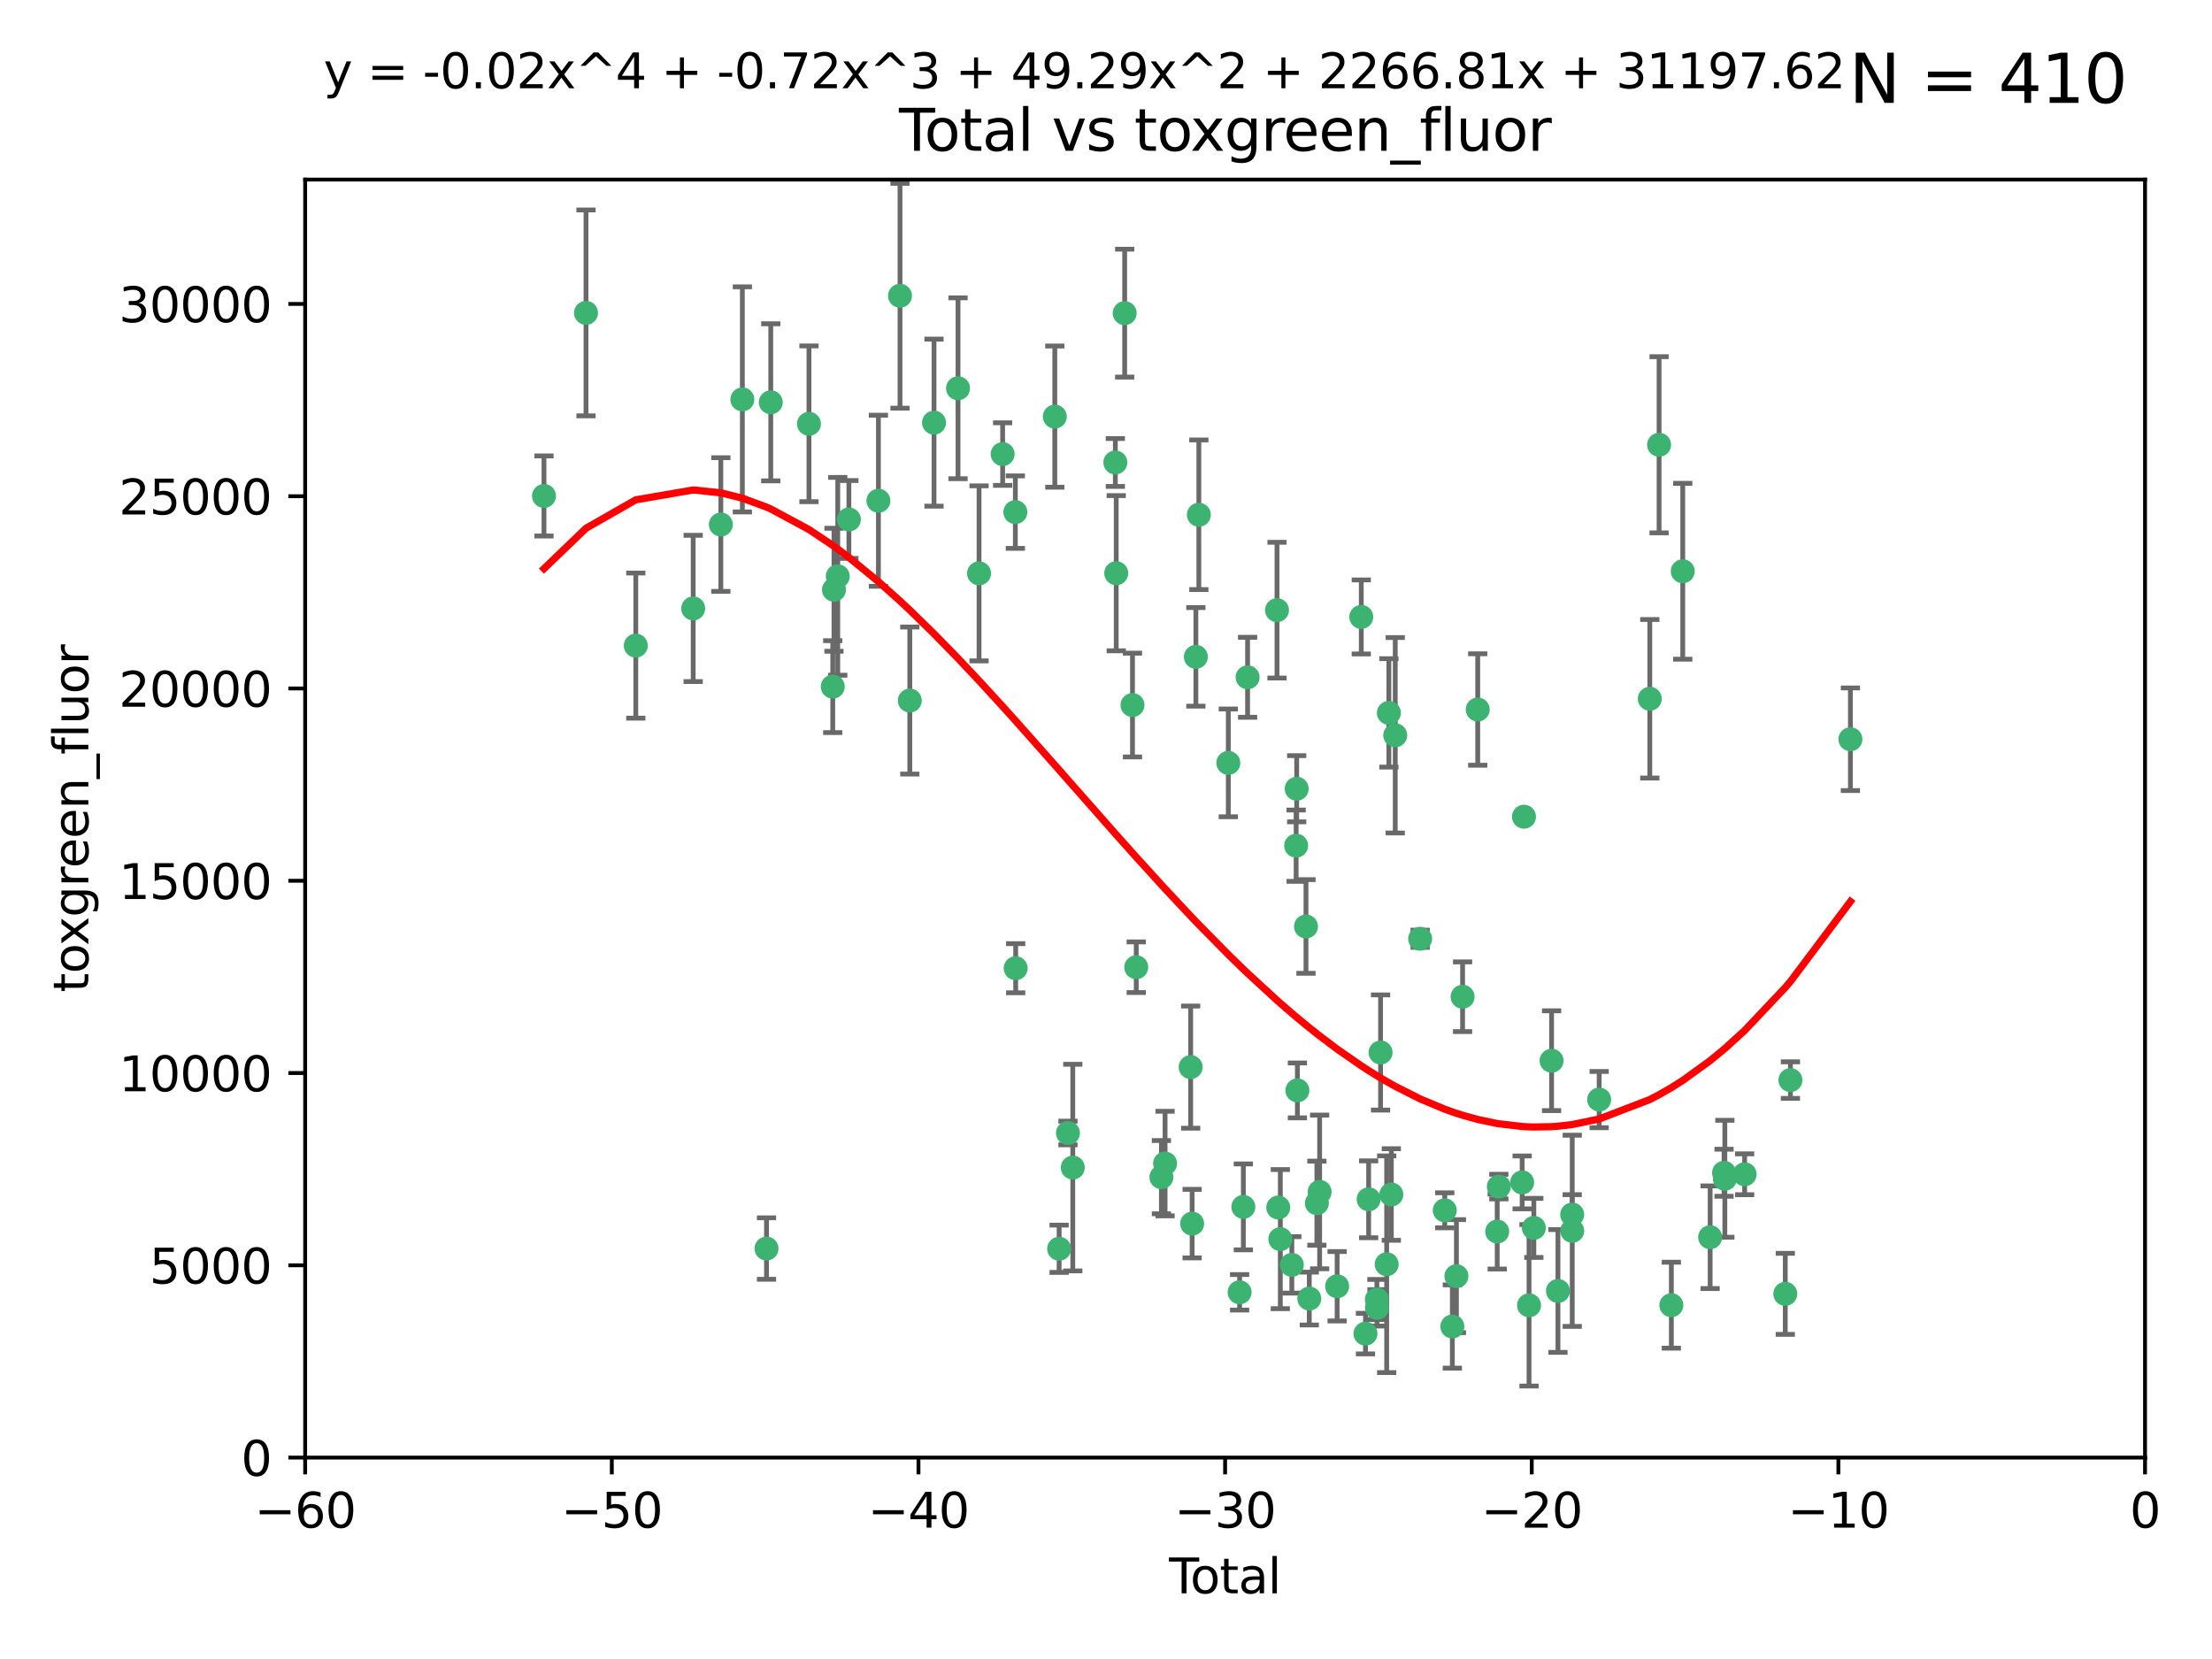 <?xml version="1.0" encoding="utf-8" standalone="no"?>
<!DOCTYPE svg PUBLIC "-//W3C//DTD SVG 1.1//EN"
  "http://www.w3.org/Graphics/SVG/1.1/DTD/svg11.dtd">
<svg xmlns:xlink="http://www.w3.org/1999/xlink" width="460.8pt" height="345.6pt" viewBox="0 0 460.8 345.6" xmlns="http://www.w3.org/2000/svg" version="1.1">
 <defs>
  <style type="text/css">*{stroke-linejoin: round; stroke-linecap: butt}</style>
 </defs>
 <g id="figure_1">
  <g id="patch_1">
   <path d="M 0 345.6 
L 460.8 345.6 
L 460.8 0 
L 0 0 
z
" style="fill: #ffffff"/>
  </g>
  <g id="axes_1">
   <g id="patch_2">
    <path d="M 63.571 303.64 
L 446.85 303.64 
L 446.85 37.411 
L 63.571 37.411 
z
" style="fill: #ffffff"/>
   </g>
   <g id="PathCollection_1">
    <defs>
     <path id="ma6c2c3b10e" d="M 0 1.118 
C 0.297 1.118 0.581 1 0.791 0.791 
C 1 0.581 1.118 0.297 1.118 0 
C 1.118 -0.297 1 -0.581 0.791 -0.791 
C 0.581 -1 0.297 -1.118 0 -1.118 
C -0.297 -1.118 -0.581 -1 -0.791 -0.791 
C -1 -0.581 -1.118 -0.297 -1.118 0 
C -1.118 0.297 -1 0.581 -0.791 0.791 
C -0.581 1 -0.297 1.118 0 1.118 
z
" style="stroke: #3cb371"/>
    </defs>
    <g clip-path="url(#p2bc86d28dd)">
     <use xlink:href="#ma6c2c3b10e" x="113.324" y="103.319" style="fill: #3cb371; stroke: #3cb371"/>
     <use xlink:href="#ma6c2c3b10e" x="122.075" y="65.184" style="fill: #3cb371; stroke: #3cb371"/>
     <use xlink:href="#ma6c2c3b10e" x="132.448" y="134.491" style="fill: #3cb371; stroke: #3cb371"/>
     <use xlink:href="#ma6c2c3b10e" x="144.404" y="126.749" style="fill: #3cb371; stroke: #3cb371"/>
     <use xlink:href="#ma6c2c3b10e" x="150.166" y="109.268" style="fill: #3cb371; stroke: #3cb371"/>
     <use xlink:href="#ma6c2c3b10e" x="154.646" y="83.201" style="fill: #3cb371; stroke: #3cb371"/>
     <use xlink:href="#ma6c2c3b10e" x="159.676" y="260.094" style="fill: #3cb371; stroke: #3cb371"/>
     <use xlink:href="#ma6c2c3b10e" x="160.565" y="83.811" style="fill: #3cb371; stroke: #3cb371"/>
     <use xlink:href="#ma6c2c3b10e" x="168.522" y="88.286" style="fill: #3cb371; stroke: #3cb371"/>
     <use xlink:href="#ma6c2c3b10e" x="173.478" y="143.039" style="fill: #3cb371; stroke: #3cb371"/>
     <use xlink:href="#ma6c2c3b10e" x="173.733" y="122.859" style="fill: #3cb371; stroke: #3cb371"/>
     <use xlink:href="#ma6c2c3b10e" x="174.52" y="120.054" style="fill: #3cb371; stroke: #3cb371"/>
     <use xlink:href="#ma6c2c3b10e" x="176.84" y="108.214" style="fill: #3cb371; stroke: #3cb371"/>
     <use xlink:href="#ma6c2c3b10e" x="182.989" y="104.315" style="fill: #3cb371; stroke: #3cb371"/>
     <use xlink:href="#ma6c2c3b10e" x="187.487" y="61.614" style="fill: #3cb371; stroke: #3cb371"/>
     <use xlink:href="#ma6c2c3b10e" x="189.528" y="145.935" style="fill: #3cb371; stroke: #3cb371"/>
     <use xlink:href="#ma6c2c3b10e" x="194.574" y="88.045" style="fill: #3cb371; stroke: #3cb371"/>
     <use xlink:href="#ma6c2c3b10e" x="199.574" y="80.887" style="fill: #3cb371; stroke: #3cb371"/>
     <use xlink:href="#ma6c2c3b10e" x="203.952" y="119.44" style="fill: #3cb371; stroke: #3cb371"/>
     <use xlink:href="#ma6c2c3b10e" x="208.867" y="94.593" style="fill: #3cb371; stroke: #3cb371"/>
     <use xlink:href="#ma6c2c3b10e" x="211.515" y="106.684" style="fill: #3cb371; stroke: #3cb371"/>
     <use xlink:href="#ma6c2c3b10e" x="211.585" y="201.695" style="fill: #3cb371; stroke: #3cb371"/>
     <use xlink:href="#ma6c2c3b10e" x="219.736" y="86.787" style="fill: #3cb371; stroke: #3cb371"/>
     <use xlink:href="#ma6c2c3b10e" x="220.638" y="260.14" style="fill: #3cb371; stroke: #3cb371"/>
     <use xlink:href="#ma6c2c3b10e" x="222.475" y="236.024" style="fill: #3cb371; stroke: #3cb371"/>
     <use xlink:href="#ma6c2c3b10e" x="223.48" y="243.228" style="fill: #3cb371; stroke: #3cb371"/>
     <use xlink:href="#ma6c2c3b10e" x="232.345" y="96.341" style="fill: #3cb371; stroke: #3cb371"/>
     <use xlink:href="#ma6c2c3b10e" x="232.53" y="119.409" style="fill: #3cb371; stroke: #3cb371"/>
     <use xlink:href="#ma6c2c3b10e" x="234.291" y="65.233" style="fill: #3cb371; stroke: #3cb371"/>
     <use xlink:href="#ma6c2c3b10e" x="235.917" y="146.874" style="fill: #3cb371; stroke: #3cb371"/>
     <use xlink:href="#ma6c2c3b10e" x="236.699" y="201.487" style="fill: #3cb371; stroke: #3cb371"/>
     <use xlink:href="#ma6c2c3b10e" x="241.942" y="245.224" style="fill: #3cb371; stroke: #3cb371"/>
     <use xlink:href="#ma6c2c3b10e" x="242.705" y="242.388" style="fill: #3cb371; stroke: #3cb371"/>
     <use xlink:href="#ma6c2c3b10e" x="248.038" y="222.299" style="fill: #3cb371; stroke: #3cb371"/>
     <use xlink:href="#ma6c2c3b10e" x="248.343" y="254.906" style="fill: #3cb371; stroke: #3cb371"/>
     <use xlink:href="#ma6c2c3b10e" x="249.123" y="136.835" style="fill: #3cb371; stroke: #3cb371"/>
     <use xlink:href="#ma6c2c3b10e" x="249.741" y="107.234" style="fill: #3cb371; stroke: #3cb371"/>
     <use xlink:href="#ma6c2c3b10e" x="255.878" y="158.921" style="fill: #3cb371; stroke: #3cb371"/>
     <use xlink:href="#ma6c2c3b10e" x="258.233" y="269.209" style="fill: #3cb371; stroke: #3cb371"/>
     <use xlink:href="#ma6c2c3b10e" x="259.013" y="251.417" style="fill: #3cb371; stroke: #3cb371"/>
     <use xlink:href="#ma6c2c3b10e" x="259.897" y="141.091" style="fill: #3cb371; stroke: #3cb371"/>
     <use xlink:href="#ma6c2c3b10e" x="266.022" y="127.107" style="fill: #3cb371; stroke: #3cb371"/>
     <use xlink:href="#ma6c2c3b10e" x="266.284" y="251.547" style="fill: #3cb371; stroke: #3cb371"/>
     <use xlink:href="#ma6c2c3b10e" x="266.715" y="258.133" style="fill: #3cb371; stroke: #3cb371"/>
     <use xlink:href="#ma6c2c3b10e" x="269.11" y="263.497" style="fill: #3cb371; stroke: #3cb371"/>
     <use xlink:href="#ma6c2c3b10e" x="270.008" y="176.169" style="fill: #3cb371; stroke: #3cb371"/>
     <use xlink:href="#ma6c2c3b10e" x="270.123" y="164.309" style="fill: #3cb371; stroke: #3cb371"/>
     <use xlink:href="#ma6c2c3b10e" x="270.272" y="227.152" style="fill: #3cb371; stroke: #3cb371"/>
     <use xlink:href="#ma6c2c3b10e" x="272.061" y="193.002" style="fill: #3cb371; stroke: #3cb371"/>
     <use xlink:href="#ma6c2c3b10e" x="272.749" y="270.514" style="fill: #3cb371; stroke: #3cb371"/>
     <use xlink:href="#ma6c2c3b10e" x="274.329" y="250.642" style="fill: #3cb371; stroke: #3cb371"/>
     <use xlink:href="#ma6c2c3b10e" x="274.903" y="248.301" style="fill: #3cb371; stroke: #3cb371"/>
     <use xlink:href="#ma6c2c3b10e" x="278.547" y="267.951" style="fill: #3cb371; stroke: #3cb371"/>
     <use xlink:href="#ma6c2c3b10e" x="283.58" y="128.518" style="fill: #3cb371; stroke: #3cb371"/>
     <use xlink:href="#ma6c2c3b10e" x="284.454" y="277.818" style="fill: #3cb371; stroke: #3cb371"/>
     <use xlink:href="#ma6c2c3b10e" x="285.113" y="249.837" style="fill: #3cb371; stroke: #3cb371"/>
     <use xlink:href="#ma6c2c3b10e" x="286.83" y="270.703" style="fill: #3cb371; stroke: #3cb371"/>
     <use xlink:href="#ma6c2c3b10e" x="286.857" y="272.443" style="fill: #3cb371; stroke: #3cb371"/>
     <use xlink:href="#ma6c2c3b10e" x="287.598" y="219.251" style="fill: #3cb371; stroke: #3cb371"/>
     <use xlink:href="#ma6c2c3b10e" x="288.87" y="263.364" style="fill: #3cb371; stroke: #3cb371"/>
     <use xlink:href="#ma6c2c3b10e" x="289.329" y="148.507" style="fill: #3cb371; stroke: #3cb371"/>
     <use xlink:href="#ma6c2c3b10e" x="289.839" y="248.836" style="fill: #3cb371; stroke: #3cb371"/>
     <use xlink:href="#ma6c2c3b10e" x="290.656" y="153.171" style="fill: #3cb371; stroke: #3cb371"/>
     <use xlink:href="#ma6c2c3b10e" x="295.844" y="195.558" style="fill: #3cb371; stroke: #3cb371"/>
     <use xlink:href="#ma6c2c3b10e" x="300.97" y="252.131" style="fill: #3cb371; stroke: #3cb371"/>
     <use xlink:href="#ma6c2c3b10e" x="302.549" y="276.333" style="fill: #3cb371; stroke: #3cb371"/>
     <use xlink:href="#ma6c2c3b10e" x="303.399" y="265.846" style="fill: #3cb371; stroke: #3cb371"/>
     <use xlink:href="#ma6c2c3b10e" x="304.684" y="207.64" style="fill: #3cb371; stroke: #3cb371"/>
     <use xlink:href="#ma6c2c3b10e" x="307.838" y="147.801" style="fill: #3cb371; stroke: #3cb371"/>
     <use xlink:href="#ma6c2c3b10e" x="311.894" y="256.552" style="fill: #3cb371; stroke: #3cb371"/>
     <use xlink:href="#ma6c2c3b10e" x="312.237" y="247.192" style="fill: #3cb371; stroke: #3cb371"/>
     <use xlink:href="#ma6c2c3b10e" x="317.09" y="246.317" style="fill: #3cb371; stroke: #3cb371"/>
     <use xlink:href="#ma6c2c3b10e" x="317.472" y="170.133" style="fill: #3cb371; stroke: #3cb371"/>
     <use xlink:href="#ma6c2c3b10e" x="318.526" y="271.92" style="fill: #3cb371; stroke: #3cb371"/>
     <use xlink:href="#ma6c2c3b10e" x="319.527" y="255.796" style="fill: #3cb371; stroke: #3cb371"/>
     <use xlink:href="#ma6c2c3b10e" x="323.223" y="220.964" style="fill: #3cb371; stroke: #3cb371"/>
     <use xlink:href="#ma6c2c3b10e" x="324.55" y="268.93" style="fill: #3cb371; stroke: #3cb371"/>
     <use xlink:href="#ma6c2c3b10e" x="327.515" y="253.008" style="fill: #3cb371; stroke: #3cb371"/>
     <use xlink:href="#ma6c2c3b10e" x="327.528" y="256.398" style="fill: #3cb371; stroke: #3cb371"/>
     <use xlink:href="#ma6c2c3b10e" x="333.135" y="229.064" style="fill: #3cb371; stroke: #3cb371"/>
     <use xlink:href="#ma6c2c3b10e" x="343.683" y="145.567" style="fill: #3cb371; stroke: #3cb371"/>
     <use xlink:href="#ma6c2c3b10e" x="345.618" y="92.655" style="fill: #3cb371; stroke: #3cb371"/>
     <use xlink:href="#ma6c2c3b10e" x="348.174" y="271.892" style="fill: #3cb371; stroke: #3cb371"/>
     <use xlink:href="#ma6c2c3b10e" x="350.548" y="119.004" style="fill: #3cb371; stroke: #3cb371"/>
     <use xlink:href="#ma6c2c3b10e" x="356.254" y="257.738" style="fill: #3cb371; stroke: #3cb371"/>
     <use xlink:href="#ma6c2c3b10e" x="359.15" y="244.305" style="fill: #3cb371; stroke: #3cb371"/>
     <use xlink:href="#ma6c2c3b10e" x="359.317" y="245.561" style="fill: #3cb371; stroke: #3cb371"/>
     <use xlink:href="#ma6c2c3b10e" x="363.442" y="244.625" style="fill: #3cb371; stroke: #3cb371"/>
     <use xlink:href="#ma6c2c3b10e" x="371.908" y="269.529" style="fill: #3cb371; stroke: #3cb371"/>
     <use xlink:href="#ma6c2c3b10e" x="372.98" y="225.004" style="fill: #3cb371; stroke: #3cb371"/>
     <use xlink:href="#ma6c2c3b10e" x="385.474" y="153.996" style="fill: #3cb371; stroke: #3cb371"/>
    </g>
   </g>
   <g id="matplotlib.axis_1">
    <g id="xtick_1">
     <g id="line2d_1">
      <defs>
       <path id="mc75a147d7d" d="M 0 0 
L 0 3.5 
" style="stroke: #000000; stroke-width: 0.8"/>
      </defs>
      <g>
       <use xlink:href="#mc75a147d7d" x="63.571" y="303.64" style="stroke: #000000; stroke-width: 0.8"/>
      </g>
     </g>
     <g id="text_1">
      <!-- −60 -->
      <g transform="translate(53.019 318.238)scale(0.1 -0.1)">
       <defs>
        <path id="DejaVuSans-2212" d="M 678 2272 
L 4684 2272 
L 4684 1741 
L 678 1741 
L 678 2272 
z
" transform="scale(0.016)"/>
        <path id="DejaVuSans-36" d="M 2113 2584 
Q 1688 2584 1439 2293 
Q 1191 2003 1191 1497 
Q 1191 994 1439 701 
Q 1688 409 2113 409 
Q 2538 409 2786 701 
Q 3034 994 3034 1497 
Q 3034 2003 2786 2293 
Q 2538 2584 2113 2584 
z
M 3366 4563 
L 3366 3988 
Q 3128 4100 2886 4159 
Q 2644 4219 2406 4219 
Q 1781 4219 1451 3797 
Q 1122 3375 1075 2522 
Q 1259 2794 1537 2939 
Q 1816 3084 2150 3084 
Q 2853 3084 3261 2657 
Q 3669 2231 3669 1497 
Q 3669 778 3244 343 
Q 2819 -91 2113 -91 
Q 1303 -91 875 529 
Q 447 1150 447 2328 
Q 447 3434 972 4092 
Q 1497 4750 2381 4750 
Q 2619 4750 2861 4703 
Q 3103 4656 3366 4563 
z
" transform="scale(0.016)"/>
        <path id="DejaVuSans-30" d="M 2034 4250 
Q 1547 4250 1301 3770 
Q 1056 3291 1056 2328 
Q 1056 1369 1301 889 
Q 1547 409 2034 409 
Q 2525 409 2770 889 
Q 3016 1369 3016 2328 
Q 3016 3291 2770 3770 
Q 2525 4250 2034 4250 
z
M 2034 4750 
Q 2819 4750 3233 4129 
Q 3647 3509 3647 2328 
Q 3647 1150 3233 529 
Q 2819 -91 2034 -91 
Q 1250 -91 836 529 
Q 422 1150 422 2328 
Q 422 3509 836 4129 
Q 1250 4750 2034 4750 
z
" transform="scale(0.016)"/>
       </defs>
       <use xlink:href="#DejaVuSans-2212"/>
       <use xlink:href="#DejaVuSans-36" x="83.789"/>
       <use xlink:href="#DejaVuSans-30" x="147.412"/>
      </g>
     </g>
    </g>
    <g id="xtick_2">
     <g id="line2d_2">
      <g>
       <use xlink:href="#mc75a147d7d" x="127.451" y="303.64" style="stroke: #000000; stroke-width: 0.8"/>
      </g>
     </g>
     <g id="text_2">
      <!-- −50 -->
      <g transform="translate(116.899 318.238)scale(0.1 -0.1)">
       <defs>
        <path id="DejaVuSans-35" d="M 691 4666 
L 3169 4666 
L 3169 4134 
L 1269 4134 
L 1269 2991 
Q 1406 3038 1543 3061 
Q 1681 3084 1819 3084 
Q 2600 3084 3056 2656 
Q 3513 2228 3513 1497 
Q 3513 744 3044 326 
Q 2575 -91 1722 -91 
Q 1428 -91 1123 -41 
Q 819 9 494 109 
L 494 744 
Q 775 591 1075 516 
Q 1375 441 1709 441 
Q 2250 441 2565 725 
Q 2881 1009 2881 1497 
Q 2881 1984 2565 2268 
Q 2250 2553 1709 2553 
Q 1456 2553 1204 2497 
Q 953 2441 691 2322 
L 691 4666 
z
" transform="scale(0.016)"/>
       </defs>
       <use xlink:href="#DejaVuSans-2212"/>
       <use xlink:href="#DejaVuSans-35" x="83.789"/>
       <use xlink:href="#DejaVuSans-30" x="147.412"/>
      </g>
     </g>
    </g>
    <g id="xtick_3">
     <g id="line2d_3">
      <g>
       <use xlink:href="#mc75a147d7d" x="191.331" y="303.64" style="stroke: #000000; stroke-width: 0.8"/>
      </g>
     </g>
     <g id="text_3">
      <!-- −40 -->
      <g transform="translate(180.778 318.238)scale(0.1 -0.1)">
       <defs>
        <path id="DejaVuSans-34" d="M 2419 4116 
L 825 1625 
L 2419 1625 
L 2419 4116 
z
M 2253 4666 
L 3047 4666 
L 3047 1625 
L 3713 1625 
L 3713 1100 
L 3047 1100 
L 3047 0 
L 2419 0 
L 2419 1100 
L 313 1100 
L 313 1709 
L 2253 4666 
z
" transform="scale(0.016)"/>
       </defs>
       <use xlink:href="#DejaVuSans-2212"/>
       <use xlink:href="#DejaVuSans-34" x="83.789"/>
       <use xlink:href="#DejaVuSans-30" x="147.412"/>
      </g>
     </g>
    </g>
    <g id="xtick_4">
     <g id="line2d_4">
      <g>
       <use xlink:href="#mc75a147d7d" x="255.211" y="303.64" style="stroke: #000000; stroke-width: 0.8"/>
      </g>
     </g>
     <g id="text_4">
      <!-- −30 -->
      <g transform="translate(244.658 318.238)scale(0.1 -0.1)">
       <defs>
        <path id="DejaVuSans-33" d="M 2597 2516 
Q 3050 2419 3304 2112 
Q 3559 1806 3559 1356 
Q 3559 666 3084 287 
Q 2609 -91 1734 -91 
Q 1441 -91 1130 -33 
Q 819 25 488 141 
L 488 750 
Q 750 597 1062 519 
Q 1375 441 1716 441 
Q 2309 441 2620 675 
Q 2931 909 2931 1356 
Q 2931 1769 2642 2001 
Q 2353 2234 1838 2234 
L 1294 2234 
L 1294 2753 
L 1863 2753 
Q 2328 2753 2575 2939 
Q 2822 3125 2822 3475 
Q 2822 3834 2567 4026 
Q 2313 4219 1838 4219 
Q 1578 4219 1281 4162 
Q 984 4106 628 3988 
L 628 4550 
Q 988 4650 1302 4700 
Q 1616 4750 1894 4750 
Q 2613 4750 3031 4423 
Q 3450 4097 3450 3541 
Q 3450 3153 3228 2886 
Q 3006 2619 2597 2516 
z
" transform="scale(0.016)"/>
       </defs>
       <use xlink:href="#DejaVuSans-2212"/>
       <use xlink:href="#DejaVuSans-33" x="83.789"/>
       <use xlink:href="#DejaVuSans-30" x="147.412"/>
      </g>
     </g>
    </g>
    <g id="xtick_5">
     <g id="line2d_5">
      <g>
       <use xlink:href="#mc75a147d7d" x="319.09" y="303.64" style="stroke: #000000; stroke-width: 0.8"/>
      </g>
     </g>
     <g id="text_5">
      <!-- −20 -->
      <g transform="translate(308.538 318.238)scale(0.1 -0.1)">
       <defs>
        <path id="DejaVuSans-32" d="M 1228 531 
L 3431 531 
L 3431 0 
L 469 0 
L 469 531 
Q 828 903 1448 1529 
Q 2069 2156 2228 2338 
Q 2531 2678 2651 2914 
Q 2772 3150 2772 3378 
Q 2772 3750 2511 3984 
Q 2250 4219 1831 4219 
Q 1534 4219 1204 4116 
Q 875 4013 500 3803 
L 500 4441 
Q 881 4594 1212 4672 
Q 1544 4750 1819 4750 
Q 2544 4750 2975 4387 
Q 3406 4025 3406 3419 
Q 3406 3131 3298 2873 
Q 3191 2616 2906 2266 
Q 2828 2175 2409 1742 
Q 1991 1309 1228 531 
z
" transform="scale(0.016)"/>
       </defs>
       <use xlink:href="#DejaVuSans-2212"/>
       <use xlink:href="#DejaVuSans-32" x="83.789"/>
       <use xlink:href="#DejaVuSans-30" x="147.412"/>
      </g>
     </g>
    </g>
    <g id="xtick_6">
     <g id="line2d_6">
      <g>
       <use xlink:href="#mc75a147d7d" x="382.97" y="303.64" style="stroke: #000000; stroke-width: 0.8"/>
      </g>
     </g>
     <g id="text_6">
      <!-- −10 -->
      <g transform="translate(372.418 318.238)scale(0.1 -0.1)">
       <defs>
        <path id="DejaVuSans-31" d="M 794 531 
L 1825 531 
L 1825 4091 
L 703 3866 
L 703 4441 
L 1819 4666 
L 2450 4666 
L 2450 531 
L 3481 531 
L 3481 0 
L 794 0 
L 794 531 
z
" transform="scale(0.016)"/>
       </defs>
       <use xlink:href="#DejaVuSans-2212"/>
       <use xlink:href="#DejaVuSans-31" x="83.789"/>
       <use xlink:href="#DejaVuSans-30" x="147.412"/>
      </g>
     </g>
    </g>
    <g id="xtick_7">
     <g id="line2d_7">
      <g>
       <use xlink:href="#mc75a147d7d" x="446.85" y="303.64" style="stroke: #000000; stroke-width: 0.8"/>
      </g>
     </g>
     <g id="text_7">
      <!-- 0 -->
      <g transform="translate(443.669 318.238)scale(0.1 -0.1)">
       <use xlink:href="#DejaVuSans-30"/>
      </g>
     </g>
    </g>
    <g id="text_8">
     <!-- Total -->
     <g transform="translate(243.534 331.917)scale(0.1 -0.1)">
      <defs>
       <path id="DejaVuSans-54" d="M -19 4666 
L 3928 4666 
L 3928 4134 
L 2272 4134 
L 2272 0 
L 1638 0 
L 1638 4134 
L -19 4134 
L -19 4666 
z
" transform="scale(0.016)"/>
       <path id="DejaVuSans-6f" d="M 1959 3097 
Q 1497 3097 1228 2736 
Q 959 2375 959 1747 
Q 959 1119 1226 758 
Q 1494 397 1959 397 
Q 2419 397 2687 759 
Q 2956 1122 2956 1747 
Q 2956 2369 2687 2733 
Q 2419 3097 1959 3097 
z
M 1959 3584 
Q 2709 3584 3137 3096 
Q 3566 2609 3566 1747 
Q 3566 888 3137 398 
Q 2709 -91 1959 -91 
Q 1206 -91 779 398 
Q 353 888 353 1747 
Q 353 2609 779 3096 
Q 1206 3584 1959 3584 
z
" transform="scale(0.016)"/>
       <path id="DejaVuSans-74" d="M 1172 4494 
L 1172 3500 
L 2356 3500 
L 2356 3053 
L 1172 3053 
L 1172 1153 
Q 1172 725 1289 603 
Q 1406 481 1766 481 
L 2356 481 
L 2356 0 
L 1766 0 
Q 1100 0 847 248 
Q 594 497 594 1153 
L 594 3053 
L 172 3053 
L 172 3500 
L 594 3500 
L 594 4494 
L 1172 4494 
z
" transform="scale(0.016)"/>
       <path id="DejaVuSans-61" d="M 2194 1759 
Q 1497 1759 1228 1600 
Q 959 1441 959 1056 
Q 959 750 1161 570 
Q 1363 391 1709 391 
Q 2188 391 2477 730 
Q 2766 1069 2766 1631 
L 2766 1759 
L 2194 1759 
z
M 3341 1997 
L 3341 0 
L 2766 0 
L 2766 531 
Q 2569 213 2275 61 
Q 1981 -91 1556 -91 
Q 1019 -91 701 211 
Q 384 513 384 1019 
Q 384 1609 779 1909 
Q 1175 2209 1959 2209 
L 2766 2209 
L 2766 2266 
Q 2766 2663 2505 2880 
Q 2244 3097 1772 3097 
Q 1472 3097 1187 3025 
Q 903 2953 641 2809 
L 641 3341 
Q 956 3463 1253 3523 
Q 1550 3584 1831 3584 
Q 2591 3584 2966 3190 
Q 3341 2797 3341 1997 
z
" transform="scale(0.016)"/>
       <path id="DejaVuSans-6c" d="M 603 4863 
L 1178 4863 
L 1178 0 
L 603 0 
L 603 4863 
z
" transform="scale(0.016)"/>
      </defs>
      <use xlink:href="#DejaVuSans-54"/>
      <use xlink:href="#DejaVuSans-6f" x="44.084"/>
      <use xlink:href="#DejaVuSans-74" x="105.266"/>
      <use xlink:href="#DejaVuSans-61" x="144.475"/>
      <use xlink:href="#DejaVuSans-6c" x="205.754"/>
     </g>
    </g>
   </g>
   <g id="matplotlib.axis_2">
    <g id="ytick_1">
     <g id="line2d_8">
      <defs>
       <path id="mefb05b569e" d="M 0 0 
L -3.5 0 
" style="stroke: #000000; stroke-width: 0.8"/>
      </defs>
      <g>
       <use xlink:href="#mefb05b569e" x="63.571" y="303.64" style="stroke: #000000; stroke-width: 0.8"/>
      </g>
     </g>
     <g id="text_9">
      <!-- 0 -->
      <g transform="translate(50.209 307.439)scale(0.1 -0.1)">
       <use xlink:href="#DejaVuSans-30"/>
      </g>
     </g>
    </g>
    <g id="ytick_2">
     <g id="line2d_9">
      <g>
       <use xlink:href="#mefb05b569e" x="63.571" y="263.586" style="stroke: #000000; stroke-width: 0.8"/>
      </g>
     </g>
     <g id="text_10">
      <!-- 5000 -->
      <g transform="translate(31.121 267.385)scale(0.1 -0.1)">
       <use xlink:href="#DejaVuSans-35"/>
       <use xlink:href="#DejaVuSans-30" x="63.623"/>
       <use xlink:href="#DejaVuSans-30" x="127.246"/>
       <use xlink:href="#DejaVuSans-30" x="190.869"/>
      </g>
     </g>
    </g>
    <g id="ytick_3">
     <g id="line2d_10">
      <g>
       <use xlink:href="#mefb05b569e" x="63.571" y="223.532" style="stroke: #000000; stroke-width: 0.8"/>
      </g>
     </g>
     <g id="text_11">
      <!-- 10000 -->
      <g transform="translate(24.759 227.331)scale(0.1 -0.1)">
       <use xlink:href="#DejaVuSans-31"/>
       <use xlink:href="#DejaVuSans-30" x="63.623"/>
       <use xlink:href="#DejaVuSans-30" x="127.246"/>
       <use xlink:href="#DejaVuSans-30" x="190.869"/>
       <use xlink:href="#DejaVuSans-30" x="254.492"/>
      </g>
     </g>
    </g>
    <g id="ytick_4">
     <g id="line2d_11">
      <g>
       <use xlink:href="#mefb05b569e" x="63.571" y="183.478" style="stroke: #000000; stroke-width: 0.8"/>
      </g>
     </g>
     <g id="text_12">
      <!-- 15000 -->
      <g transform="translate(24.759 187.278)scale(0.1 -0.1)">
       <use xlink:href="#DejaVuSans-31"/>
       <use xlink:href="#DejaVuSans-35" x="63.623"/>
       <use xlink:href="#DejaVuSans-30" x="127.246"/>
       <use xlink:href="#DejaVuSans-30" x="190.869"/>
       <use xlink:href="#DejaVuSans-30" x="254.492"/>
      </g>
     </g>
    </g>
    <g id="ytick_5">
     <g id="line2d_12">
      <g>
       <use xlink:href="#mefb05b569e" x="63.571" y="143.424" style="stroke: #000000; stroke-width: 0.8"/>
      </g>
     </g>
     <g id="text_13">
      <!-- 20000 -->
      <g transform="translate(24.759 147.224)scale(0.1 -0.1)">
       <use xlink:href="#DejaVuSans-32"/>
       <use xlink:href="#DejaVuSans-30" x="63.623"/>
       <use xlink:href="#DejaVuSans-30" x="127.246"/>
       <use xlink:href="#DejaVuSans-30" x="190.869"/>
       <use xlink:href="#DejaVuSans-30" x="254.492"/>
      </g>
     </g>
    </g>
    <g id="ytick_6">
     <g id="line2d_13">
      <g>
       <use xlink:href="#mefb05b569e" x="63.571" y="103.371" style="stroke: #000000; stroke-width: 0.8"/>
      </g>
     </g>
     <g id="text_14">
      <!-- 25000 -->
      <g transform="translate(24.759 107.17)scale(0.1 -0.1)">
       <use xlink:href="#DejaVuSans-32"/>
       <use xlink:href="#DejaVuSans-35" x="63.623"/>
       <use xlink:href="#DejaVuSans-30" x="127.246"/>
       <use xlink:href="#DejaVuSans-30" x="190.869"/>
       <use xlink:href="#DejaVuSans-30" x="254.492"/>
      </g>
     </g>
    </g>
    <g id="ytick_7">
     <g id="line2d_14">
      <g>
       <use xlink:href="#mefb05b569e" x="63.571" y="63.317" style="stroke: #000000; stroke-width: 0.8"/>
      </g>
     </g>
     <g id="text_15">
      <!-- 30000 -->
      <g transform="translate(24.759 67.116)scale(0.1 -0.1)">
       <use xlink:href="#DejaVuSans-33"/>
       <use xlink:href="#DejaVuSans-30" x="63.623"/>
       <use xlink:href="#DejaVuSans-30" x="127.246"/>
       <use xlink:href="#DejaVuSans-30" x="190.869"/>
       <use xlink:href="#DejaVuSans-30" x="254.492"/>
      </g>
     </g>
    </g>
    <g id="text_16">
     <!-- toxgreen_fluor -->
     <g transform="translate(18.401 206.72)rotate(-90)scale(0.1 -0.1)">
      <defs>
       <path id="DejaVuSans-78" d="M 3513 3500 
L 2247 1797 
L 3578 0 
L 2900 0 
L 1881 1375 
L 863 0 
L 184 0 
L 1544 1831 
L 300 3500 
L 978 3500 
L 1906 2253 
L 2834 3500 
L 3513 3500 
z
" transform="scale(0.016)"/>
       <path id="DejaVuSans-67" d="M 2906 1791 
Q 2906 2416 2648 2759 
Q 2391 3103 1925 3103 
Q 1463 3103 1205 2759 
Q 947 2416 947 1791 
Q 947 1169 1205 825 
Q 1463 481 1925 481 
Q 2391 481 2648 825 
Q 2906 1169 2906 1791 
z
M 3481 434 
Q 3481 -459 3084 -895 
Q 2688 -1331 1869 -1331 
Q 1566 -1331 1297 -1286 
Q 1028 -1241 775 -1147 
L 775 -588 
Q 1028 -725 1275 -790 
Q 1522 -856 1778 -856 
Q 2344 -856 2625 -561 
Q 2906 -266 2906 331 
L 2906 616 
Q 2728 306 2450 153 
Q 2172 0 1784 0 
Q 1141 0 747 490 
Q 353 981 353 1791 
Q 353 2603 747 3093 
Q 1141 3584 1784 3584 
Q 2172 3584 2450 3431 
Q 2728 3278 2906 2969 
L 2906 3500 
L 3481 3500 
L 3481 434 
z
" transform="scale(0.016)"/>
       <path id="DejaVuSans-72" d="M 2631 2963 
Q 2534 3019 2420 3045 
Q 2306 3072 2169 3072 
Q 1681 3072 1420 2755 
Q 1159 2438 1159 1844 
L 1159 0 
L 581 0 
L 581 3500 
L 1159 3500 
L 1159 2956 
Q 1341 3275 1631 3429 
Q 1922 3584 2338 3584 
Q 2397 3584 2469 3576 
Q 2541 3569 2628 3553 
L 2631 2963 
z
" transform="scale(0.016)"/>
       <path id="DejaVuSans-65" d="M 3597 1894 
L 3597 1613 
L 953 1613 
Q 991 1019 1311 708 
Q 1631 397 2203 397 
Q 2534 397 2845 478 
Q 3156 559 3463 722 
L 3463 178 
Q 3153 47 2828 -22 
Q 2503 -91 2169 -91 
Q 1331 -91 842 396 
Q 353 884 353 1716 
Q 353 2575 817 3079 
Q 1281 3584 2069 3584 
Q 2775 3584 3186 3129 
Q 3597 2675 3597 1894 
z
M 3022 2063 
Q 3016 2534 2758 2815 
Q 2500 3097 2075 3097 
Q 1594 3097 1305 2825 
Q 1016 2553 972 2059 
L 3022 2063 
z
" transform="scale(0.016)"/>
       <path id="DejaVuSans-6e" d="M 3513 2113 
L 3513 0 
L 2938 0 
L 2938 2094 
Q 2938 2591 2744 2837 
Q 2550 3084 2163 3084 
Q 1697 3084 1428 2787 
Q 1159 2491 1159 1978 
L 1159 0 
L 581 0 
L 581 3500 
L 1159 3500 
L 1159 2956 
Q 1366 3272 1645 3428 
Q 1925 3584 2291 3584 
Q 2894 3584 3203 3211 
Q 3513 2838 3513 2113 
z
" transform="scale(0.016)"/>
       <path id="DejaVuSans-5f" d="M 3263 -1063 
L 3263 -1509 
L -63 -1509 
L -63 -1063 
L 3263 -1063 
z
" transform="scale(0.016)"/>
       <path id="DejaVuSans-66" d="M 2375 4863 
L 2375 4384 
L 1825 4384 
Q 1516 4384 1395 4259 
Q 1275 4134 1275 3809 
L 1275 3500 
L 2222 3500 
L 2222 3053 
L 1275 3053 
L 1275 0 
L 697 0 
L 697 3053 
L 147 3053 
L 147 3500 
L 697 3500 
L 697 3744 
Q 697 4328 969 4595 
Q 1241 4863 1831 4863 
L 2375 4863 
z
" transform="scale(0.016)"/>
       <path id="DejaVuSans-75" d="M 544 1381 
L 544 3500 
L 1119 3500 
L 1119 1403 
Q 1119 906 1312 657 
Q 1506 409 1894 409 
Q 2359 409 2629 706 
Q 2900 1003 2900 1516 
L 2900 3500 
L 3475 3500 
L 3475 0 
L 2900 0 
L 2900 538 
Q 2691 219 2414 64 
Q 2138 -91 1772 -91 
Q 1169 -91 856 284 
Q 544 659 544 1381 
z
M 1991 3584 
L 1991 3584 
z
" transform="scale(0.016)"/>
      </defs>
      <use xlink:href="#DejaVuSans-74"/>
      <use xlink:href="#DejaVuSans-6f" x="39.209"/>
      <use xlink:href="#DejaVuSans-78" x="97.266"/>
      <use xlink:href="#DejaVuSans-67" x="156.445"/>
      <use xlink:href="#DejaVuSans-72" x="219.922"/>
      <use xlink:href="#DejaVuSans-65" x="258.785"/>
      <use xlink:href="#DejaVuSans-65" x="320.309"/>
      <use xlink:href="#DejaVuSans-6e" x="381.832"/>
      <use xlink:href="#DejaVuSans-5f" x="445.211"/>
      <use xlink:href="#DejaVuSans-66" x="495.211"/>
      <use xlink:href="#DejaVuSans-6c" x="530.416"/>
      <use xlink:href="#DejaVuSans-75" x="558.199"/>
      <use xlink:href="#DejaVuSans-6f" x="621.578"/>
      <use xlink:href="#DejaVuSans-72" x="682.76"/>
     </g>
    </g>
   </g>
   <g id="LineCollection_1">
    <path d="M 113.324 111.662 
L 113.324 94.976 
" clip-path="url(#p2bc86d28dd)" style="fill: none; stroke: #696969"/>
    <path d="M 122.075 86.629 
L 122.075 43.739 
" clip-path="url(#p2bc86d28dd)" style="fill: none; stroke: #696969"/>
    <path d="M 132.448 149.606 
L 132.448 119.375 
" clip-path="url(#p2bc86d28dd)" style="fill: none; stroke: #696969"/>
    <path d="M 144.404 141.983 
L 144.404 111.515 
" clip-path="url(#p2bc86d28dd)" style="fill: none; stroke: #696969"/>
    <path d="M 150.166 123.191 
L 150.166 95.346 
" clip-path="url(#p2bc86d28dd)" style="fill: none; stroke: #696969"/>
    <path d="M 154.646 106.648 
L 154.646 59.753 
" clip-path="url(#p2bc86d28dd)" style="fill: none; stroke: #696969"/>
    <path d="M 159.676 266.497 
L 159.676 253.692 
" clip-path="url(#p2bc86d28dd)" style="fill: none; stroke: #696969"/>
    <path d="M 160.565 100.173 
L 160.565 67.45 
" clip-path="url(#p2bc86d28dd)" style="fill: none; stroke: #696969"/>
    <path d="M 168.522 104.51 
L 168.522 72.063 
" clip-path="url(#p2bc86d28dd)" style="fill: none; stroke: #696969"/>
    <path d="M 173.478 152.61 
L 173.478 133.468 
" clip-path="url(#p2bc86d28dd)" style="fill: none; stroke: #696969"/>
    <path d="M 173.733 135.667 
L 173.733 110.051 
" clip-path="url(#p2bc86d28dd)" style="fill: none; stroke: #696969"/>
    <path d="M 174.52 140.659 
L 174.52 99.45 
" clip-path="url(#p2bc86d28dd)" style="fill: none; stroke: #696969"/>
    <path d="M 176.84 116.326 
L 176.84 100.101 
" clip-path="url(#p2bc86d28dd)" style="fill: none; stroke: #696969"/>
    <path d="M 182.989 122.133 
L 182.989 86.497 
" clip-path="url(#p2bc86d28dd)" style="fill: none; stroke: #696969"/>
    <path d="M 187.487 85.029 
L 187.487 38.199 
" clip-path="url(#p2bc86d28dd)" style="fill: none; stroke: #696969"/>
    <path d="M 189.528 161.248 
L 189.528 130.622 
" clip-path="url(#p2bc86d28dd)" style="fill: none; stroke: #696969"/>
    <path d="M 194.574 105.444 
L 194.574 70.646 
" clip-path="url(#p2bc86d28dd)" style="fill: none; stroke: #696969"/>
    <path d="M 199.574 99.727 
L 199.574 62.047 
" clip-path="url(#p2bc86d28dd)" style="fill: none; stroke: #696969"/>
    <path d="M 203.952 137.675 
L 203.952 101.206 
" clip-path="url(#p2bc86d28dd)" style="fill: none; stroke: #696969"/>
    <path d="M 208.867 101.108 
L 208.867 88.078 
" clip-path="url(#p2bc86d28dd)" style="fill: none; stroke: #696969"/>
    <path d="M 211.515 114.235 
L 211.515 99.134 
" clip-path="url(#p2bc86d28dd)" style="fill: none; stroke: #696969"/>
    <path d="M 211.585 206.809 
L 211.585 196.58 
" clip-path="url(#p2bc86d28dd)" style="fill: none; stroke: #696969"/>
    <path d="M 219.736 101.495 
L 219.736 72.08 
" clip-path="url(#p2bc86d28dd)" style="fill: none; stroke: #696969"/>
    <path d="M 220.638 265.065 
L 220.638 255.214 
" clip-path="url(#p2bc86d28dd)" style="fill: none; stroke: #696969"/>
    <path d="M 222.475 238.492 
L 222.475 233.557 
" clip-path="url(#p2bc86d28dd)" style="fill: none; stroke: #696969"/>
    <path d="M 223.48 264.748 
L 223.48 221.708 
" clip-path="url(#p2bc86d28dd)" style="fill: none; stroke: #696969"/>
    <path d="M 232.345 101.329 
L 232.345 91.353 
" clip-path="url(#p2bc86d28dd)" style="fill: none; stroke: #696969"/>
    <path d="M 232.53 135.574 
L 232.53 103.243 
" clip-path="url(#p2bc86d28dd)" style="fill: none; stroke: #696969"/>
    <path d="M 234.291 78.556 
L 234.291 51.911 
" clip-path="url(#p2bc86d28dd)" style="fill: none; stroke: #696969"/>
    <path d="M 235.917 157.684 
L 235.917 136.065 
" clip-path="url(#p2bc86d28dd)" style="fill: none; stroke: #696969"/>
    <path d="M 236.699 206.761 
L 236.699 196.213 
" clip-path="url(#p2bc86d28dd)" style="fill: none; stroke: #696969"/>
    <path d="M 241.942 252.857 
L 241.942 237.591 
" clip-path="url(#p2bc86d28dd)" style="fill: none; stroke: #696969"/>
    <path d="M 242.705 253.279 
L 242.705 231.496 
" clip-path="url(#p2bc86d28dd)" style="fill: none; stroke: #696969"/>
    <path d="M 248.038 235.023 
L 248.038 209.574 
" clip-path="url(#p2bc86d28dd)" style="fill: none; stroke: #696969"/>
    <path d="M 248.343 262.048 
L 248.343 247.764 
" clip-path="url(#p2bc86d28dd)" style="fill: none; stroke: #696969"/>
    <path d="M 249.123 147.104 
L 249.123 126.566 
" clip-path="url(#p2bc86d28dd)" style="fill: none; stroke: #696969"/>
    <path d="M 249.741 122.819 
L 249.741 91.649 
" clip-path="url(#p2bc86d28dd)" style="fill: none; stroke: #696969"/>
    <path d="M 255.878 170.147 
L 255.878 147.694 
" clip-path="url(#p2bc86d28dd)" style="fill: none; stroke: #696969"/>
    <path d="M 258.233 272.908 
L 258.233 265.511 
" clip-path="url(#p2bc86d28dd)" style="fill: none; stroke: #696969"/>
    <path d="M 259.013 260.365 
L 259.013 242.469 
" clip-path="url(#p2bc86d28dd)" style="fill: none; stroke: #696969"/>
    <path d="M 259.897 149.421 
L 259.897 132.76 
" clip-path="url(#p2bc86d28dd)" style="fill: none; stroke: #696969"/>
    <path d="M 266.022 141.248 
L 266.022 112.967 
" clip-path="url(#p2bc86d28dd)" style="fill: none; stroke: #696969"/>
    <path d="M 266.284 252.228 
L 266.284 250.867 
" clip-path="url(#p2bc86d28dd)" style="fill: none; stroke: #696969"/>
    <path d="M 266.715 272.621 
L 266.715 243.644 
" clip-path="url(#p2bc86d28dd)" style="fill: none; stroke: #696969"/>
    <path d="M 269.11 269.377 
L 269.11 257.616 
" clip-path="url(#p2bc86d28dd)" style="fill: none; stroke: #696969"/>
    <path d="M 270.008 183.597 
L 270.008 168.741 
" clip-path="url(#p2bc86d28dd)" style="fill: none; stroke: #696969"/>
    <path d="M 270.123 171.2 
L 270.123 157.418 
" clip-path="url(#p2bc86d28dd)" style="fill: none; stroke: #696969"/>
    <path d="M 270.272 232.87 
L 270.272 221.434 
" clip-path="url(#p2bc86d28dd)" style="fill: none; stroke: #696969"/>
    <path d="M 272.061 202.754 
L 272.061 183.249 
" clip-path="url(#p2bc86d28dd)" style="fill: none; stroke: #696969"/>
    <path d="M 272.749 276.02 
L 272.749 265.008 
" clip-path="url(#p2bc86d28dd)" style="fill: none; stroke: #696969"/>
    <path d="M 274.329 259.401 
L 274.329 241.882 
" clip-path="url(#p2bc86d28dd)" style="fill: none; stroke: #696969"/>
    <path d="M 274.903 264.31 
L 274.903 232.292 
" clip-path="url(#p2bc86d28dd)" style="fill: none; stroke: #696969"/>
    <path d="M 278.547 275.179 
L 278.547 260.723 
" clip-path="url(#p2bc86d28dd)" style="fill: none; stroke: #696969"/>
    <path d="M 283.58 136.228 
L 283.58 120.808 
" clip-path="url(#p2bc86d28dd)" style="fill: none; stroke: #696969"/>
    <path d="M 284.454 282.042 
L 284.454 273.593 
" clip-path="url(#p2bc86d28dd)" style="fill: none; stroke: #696969"/>
    <path d="M 285.113 257.847 
L 285.113 241.828 
" clip-path="url(#p2bc86d28dd)" style="fill: none; stroke: #696969"/>
    <path d="M 286.83 274.871 
L 286.83 266.536 
" clip-path="url(#p2bc86d28dd)" style="fill: none; stroke: #696969"/>
    <path d="M 286.857 276.237 
L 286.857 268.649 
" clip-path="url(#p2bc86d28dd)" style="fill: none; stroke: #696969"/>
    <path d="M 287.598 231.246 
L 287.598 207.255 
" clip-path="url(#p2bc86d28dd)" style="fill: none; stroke: #696969"/>
    <path d="M 288.87 285.938 
L 288.87 240.791 
" clip-path="url(#p2bc86d28dd)" style="fill: none; stroke: #696969"/>
    <path d="M 289.329 159.798 
L 289.329 137.216 
" clip-path="url(#p2bc86d28dd)" style="fill: none; stroke: #696969"/>
    <path d="M 289.839 258.377 
L 289.839 239.295 
" clip-path="url(#p2bc86d28dd)" style="fill: none; stroke: #696969"/>
    <path d="M 290.656 173.526 
L 290.656 132.815 
" clip-path="url(#p2bc86d28dd)" style="fill: none; stroke: #696969"/>
    <path d="M 295.844 197.349 
L 295.844 193.767 
" clip-path="url(#p2bc86d28dd)" style="fill: none; stroke: #696969"/>
    <path d="M 300.97 255.783 
L 300.97 248.48 
" clip-path="url(#p2bc86d28dd)" style="fill: none; stroke: #696969"/>
    <path d="M 302.549 285.006 
L 302.549 267.659 
" clip-path="url(#p2bc86d28dd)" style="fill: none; stroke: #696969"/>
    <path d="M 303.399 277.617 
L 303.399 254.074 
" clip-path="url(#p2bc86d28dd)" style="fill: none; stroke: #696969"/>
    <path d="M 304.684 214.898 
L 304.684 200.382 
" clip-path="url(#p2bc86d28dd)" style="fill: none; stroke: #696969"/>
    <path d="M 307.838 159.413 
L 307.838 136.19 
" clip-path="url(#p2bc86d28dd)" style="fill: none; stroke: #696969"/>
    <path d="M 311.894 264.359 
L 311.894 248.745 
" clip-path="url(#p2bc86d28dd)" style="fill: none; stroke: #696969"/>
    <path d="M 312.237 249.762 
L 312.237 244.622 
" clip-path="url(#p2bc86d28dd)" style="fill: none; stroke: #696969"/>
    <path d="M 317.09 251.825 
L 317.09 240.809 
" clip-path="url(#p2bc86d28dd)" style="fill: none; stroke: #696969"/>
    <path d="M 317.472 170.88 
L 317.472 169.387 
" clip-path="url(#p2bc86d28dd)" style="fill: none; stroke: #696969"/>
    <path d="M 318.526 288.737 
L 318.526 255.103 
" clip-path="url(#p2bc86d28dd)" style="fill: none; stroke: #696969"/>
    <path d="M 319.527 261.947 
L 319.527 249.645 
" clip-path="url(#p2bc86d28dd)" style="fill: none; stroke: #696969"/>
    <path d="M 323.223 231.359 
L 323.223 210.569 
" clip-path="url(#p2bc86d28dd)" style="fill: none; stroke: #696969"/>
    <path d="M 324.55 281.718 
L 324.55 256.142 
" clip-path="url(#p2bc86d28dd)" style="fill: none; stroke: #696969"/>
    <path d="M 327.515 257.147 
L 327.515 248.868 
" clip-path="url(#p2bc86d28dd)" style="fill: none; stroke: #696969"/>
    <path d="M 327.528 276.313 
L 327.528 236.482 
" clip-path="url(#p2bc86d28dd)" style="fill: none; stroke: #696969"/>
    <path d="M 333.135 234.921 
L 333.135 223.207 
" clip-path="url(#p2bc86d28dd)" style="fill: none; stroke: #696969"/>
    <path d="M 343.683 162.081 
L 343.683 129.053 
" clip-path="url(#p2bc86d28dd)" style="fill: none; stroke: #696969"/>
    <path d="M 345.618 111.003 
L 345.618 74.306 
" clip-path="url(#p2bc86d28dd)" style="fill: none; stroke: #696969"/>
    <path d="M 348.174 280.845 
L 348.174 262.939 
" clip-path="url(#p2bc86d28dd)" style="fill: none; stroke: #696969"/>
    <path d="M 350.548 137.321 
L 350.548 100.688 
" clip-path="url(#p2bc86d28dd)" style="fill: none; stroke: #696969"/>
    <path d="M 356.254 268.432 
L 356.254 247.045 
" clip-path="url(#p2bc86d28dd)" style="fill: none; stroke: #696969"/>
    <path d="M 359.15 249.207 
L 359.15 239.402 
" clip-path="url(#p2bc86d28dd)" style="fill: none; stroke: #696969"/>
    <path d="M 359.317 257.737 
L 359.317 233.384 
" clip-path="url(#p2bc86d28dd)" style="fill: none; stroke: #696969"/>
    <path d="M 363.442 248.883 
L 363.442 240.367 
" clip-path="url(#p2bc86d28dd)" style="fill: none; stroke: #696969"/>
    <path d="M 371.908 277.972 
L 371.908 261.086 
" clip-path="url(#p2bc86d28dd)" style="fill: none; stroke: #696969"/>
    <path d="M 372.98 228.81 
L 372.98 221.198 
" clip-path="url(#p2bc86d28dd)" style="fill: none; stroke: #696969"/>
    <path d="M 385.474 164.686 
L 385.474 143.305 
" clip-path="url(#p2bc86d28dd)" style="fill: none; stroke: #696969"/>
   </g>
   <g id="line2d_15">
    <defs>
     <path id="mbbe386831d" d="M 2 0 
L -2 -0 
" style="stroke: #696969"/>
    </defs>
    <g clip-path="url(#p2bc86d28dd)">
     <use xlink:href="#mbbe386831d" x="113.324" y="111.662" style="fill: #696969; stroke: #696969"/>
     <use xlink:href="#mbbe386831d" x="122.075" y="86.629" style="fill: #696969; stroke: #696969"/>
     <use xlink:href="#mbbe386831d" x="132.448" y="149.606" style="fill: #696969; stroke: #696969"/>
     <use xlink:href="#mbbe386831d" x="144.404" y="141.983" style="fill: #696969; stroke: #696969"/>
     <use xlink:href="#mbbe386831d" x="150.166" y="123.191" style="fill: #696969; stroke: #696969"/>
     <use xlink:href="#mbbe386831d" x="154.646" y="106.648" style="fill: #696969; stroke: #696969"/>
     <use xlink:href="#mbbe386831d" x="159.676" y="266.497" style="fill: #696969; stroke: #696969"/>
     <use xlink:href="#mbbe386831d" x="160.565" y="100.173" style="fill: #696969; stroke: #696969"/>
     <use xlink:href="#mbbe386831d" x="168.522" y="104.51" style="fill: #696969; stroke: #696969"/>
     <use xlink:href="#mbbe386831d" x="173.478" y="152.61" style="fill: #696969; stroke: #696969"/>
     <use xlink:href="#mbbe386831d" x="173.733" y="135.667" style="fill: #696969; stroke: #696969"/>
     <use xlink:href="#mbbe386831d" x="174.52" y="140.659" style="fill: #696969; stroke: #696969"/>
     <use xlink:href="#mbbe386831d" x="176.84" y="116.326" style="fill: #696969; stroke: #696969"/>
     <use xlink:href="#mbbe386831d" x="182.989" y="122.133" style="fill: #696969; stroke: #696969"/>
     <use xlink:href="#mbbe386831d" x="187.487" y="85.029" style="fill: #696969; stroke: #696969"/>
     <use xlink:href="#mbbe386831d" x="189.528" y="161.248" style="fill: #696969; stroke: #696969"/>
     <use xlink:href="#mbbe386831d" x="194.574" y="105.444" style="fill: #696969; stroke: #696969"/>
     <use xlink:href="#mbbe386831d" x="199.574" y="99.727" style="fill: #696969; stroke: #696969"/>
     <use xlink:href="#mbbe386831d" x="203.952" y="137.675" style="fill: #696969; stroke: #696969"/>
     <use xlink:href="#mbbe386831d" x="208.867" y="101.108" style="fill: #696969; stroke: #696969"/>
     <use xlink:href="#mbbe386831d" x="211.515" y="114.235" style="fill: #696969; stroke: #696969"/>
     <use xlink:href="#mbbe386831d" x="211.585" y="206.809" style="fill: #696969; stroke: #696969"/>
     <use xlink:href="#mbbe386831d" x="219.736" y="101.495" style="fill: #696969; stroke: #696969"/>
     <use xlink:href="#mbbe386831d" x="220.638" y="265.065" style="fill: #696969; stroke: #696969"/>
     <use xlink:href="#mbbe386831d" x="222.475" y="238.492" style="fill: #696969; stroke: #696969"/>
     <use xlink:href="#mbbe386831d" x="223.48" y="264.748" style="fill: #696969; stroke: #696969"/>
     <use xlink:href="#mbbe386831d" x="232.345" y="101.329" style="fill: #696969; stroke: #696969"/>
     <use xlink:href="#mbbe386831d" x="232.53" y="135.574" style="fill: #696969; stroke: #696969"/>
     <use xlink:href="#mbbe386831d" x="234.291" y="78.556" style="fill: #696969; stroke: #696969"/>
     <use xlink:href="#mbbe386831d" x="235.917" y="157.684" style="fill: #696969; stroke: #696969"/>
     <use xlink:href="#mbbe386831d" x="236.699" y="206.761" style="fill: #696969; stroke: #696969"/>
     <use xlink:href="#mbbe386831d" x="241.942" y="252.857" style="fill: #696969; stroke: #696969"/>
     <use xlink:href="#mbbe386831d" x="242.705" y="253.279" style="fill: #696969; stroke: #696969"/>
     <use xlink:href="#mbbe386831d" x="248.038" y="235.023" style="fill: #696969; stroke: #696969"/>
     <use xlink:href="#mbbe386831d" x="248.343" y="262.048" style="fill: #696969; stroke: #696969"/>
     <use xlink:href="#mbbe386831d" x="249.123" y="147.104" style="fill: #696969; stroke: #696969"/>
     <use xlink:href="#mbbe386831d" x="249.741" y="122.819" style="fill: #696969; stroke: #696969"/>
     <use xlink:href="#mbbe386831d" x="255.878" y="170.147" style="fill: #696969; stroke: #696969"/>
     <use xlink:href="#mbbe386831d" x="258.233" y="272.908" style="fill: #696969; stroke: #696969"/>
     <use xlink:href="#mbbe386831d" x="259.013" y="260.365" style="fill: #696969; stroke: #696969"/>
     <use xlink:href="#mbbe386831d" x="259.897" y="149.421" style="fill: #696969; stroke: #696969"/>
     <use xlink:href="#mbbe386831d" x="266.022" y="141.248" style="fill: #696969; stroke: #696969"/>
     <use xlink:href="#mbbe386831d" x="266.284" y="252.228" style="fill: #696969; stroke: #696969"/>
     <use xlink:href="#mbbe386831d" x="266.715" y="272.621" style="fill: #696969; stroke: #696969"/>
     <use xlink:href="#mbbe386831d" x="269.11" y="269.377" style="fill: #696969; stroke: #696969"/>
     <use xlink:href="#mbbe386831d" x="270.008" y="183.597" style="fill: #696969; stroke: #696969"/>
     <use xlink:href="#mbbe386831d" x="270.123" y="171.2" style="fill: #696969; stroke: #696969"/>
     <use xlink:href="#mbbe386831d" x="270.272" y="232.87" style="fill: #696969; stroke: #696969"/>
     <use xlink:href="#mbbe386831d" x="272.061" y="202.754" style="fill: #696969; stroke: #696969"/>
     <use xlink:href="#mbbe386831d" x="272.749" y="276.02" style="fill: #696969; stroke: #696969"/>
     <use xlink:href="#mbbe386831d" x="274.329" y="259.401" style="fill: #696969; stroke: #696969"/>
     <use xlink:href="#mbbe386831d" x="274.903" y="264.31" style="fill: #696969; stroke: #696969"/>
     <use xlink:href="#mbbe386831d" x="278.547" y="275.179" style="fill: #696969; stroke: #696969"/>
     <use xlink:href="#mbbe386831d" x="283.58" y="136.228" style="fill: #696969; stroke: #696969"/>
     <use xlink:href="#mbbe386831d" x="284.454" y="282.042" style="fill: #696969; stroke: #696969"/>
     <use xlink:href="#mbbe386831d" x="285.113" y="257.847" style="fill: #696969; stroke: #696969"/>
     <use xlink:href="#mbbe386831d" x="286.83" y="274.871" style="fill: #696969; stroke: #696969"/>
     <use xlink:href="#mbbe386831d" x="286.857" y="276.237" style="fill: #696969; stroke: #696969"/>
     <use xlink:href="#mbbe386831d" x="287.598" y="231.246" style="fill: #696969; stroke: #696969"/>
     <use xlink:href="#mbbe386831d" x="288.87" y="285.938" style="fill: #696969; stroke: #696969"/>
     <use xlink:href="#mbbe386831d" x="289.329" y="159.798" style="fill: #696969; stroke: #696969"/>
     <use xlink:href="#mbbe386831d" x="289.839" y="258.377" style="fill: #696969; stroke: #696969"/>
     <use xlink:href="#mbbe386831d" x="290.656" y="173.526" style="fill: #696969; stroke: #696969"/>
     <use xlink:href="#mbbe386831d" x="295.844" y="197.349" style="fill: #696969; stroke: #696969"/>
     <use xlink:href="#mbbe386831d" x="300.97" y="255.783" style="fill: #696969; stroke: #696969"/>
     <use xlink:href="#mbbe386831d" x="302.549" y="285.006" style="fill: #696969; stroke: #696969"/>
     <use xlink:href="#mbbe386831d" x="303.399" y="277.617" style="fill: #696969; stroke: #696969"/>
     <use xlink:href="#mbbe386831d" x="304.684" y="214.898" style="fill: #696969; stroke: #696969"/>
     <use xlink:href="#mbbe386831d" x="307.838" y="159.413" style="fill: #696969; stroke: #696969"/>
     <use xlink:href="#mbbe386831d" x="311.894" y="264.359" style="fill: #696969; stroke: #696969"/>
     <use xlink:href="#mbbe386831d" x="312.237" y="249.762" style="fill: #696969; stroke: #696969"/>
     <use xlink:href="#mbbe386831d" x="317.09" y="251.825" style="fill: #696969; stroke: #696969"/>
     <use xlink:href="#mbbe386831d" x="317.472" y="170.88" style="fill: #696969; stroke: #696969"/>
     <use xlink:href="#mbbe386831d" x="318.526" y="288.737" style="fill: #696969; stroke: #696969"/>
     <use xlink:href="#mbbe386831d" x="319.527" y="261.947" style="fill: #696969; stroke: #696969"/>
     <use xlink:href="#mbbe386831d" x="323.223" y="231.359" style="fill: #696969; stroke: #696969"/>
     <use xlink:href="#mbbe386831d" x="324.55" y="281.718" style="fill: #696969; stroke: #696969"/>
     <use xlink:href="#mbbe386831d" x="327.515" y="257.147" style="fill: #696969; stroke: #696969"/>
     <use xlink:href="#mbbe386831d" x="327.528" y="276.313" style="fill: #696969; stroke: #696969"/>
     <use xlink:href="#mbbe386831d" x="333.135" y="234.921" style="fill: #696969; stroke: #696969"/>
     <use xlink:href="#mbbe386831d" x="343.683" y="162.081" style="fill: #696969; stroke: #696969"/>
     <use xlink:href="#mbbe386831d" x="345.618" y="111.003" style="fill: #696969; stroke: #696969"/>
     <use xlink:href="#mbbe386831d" x="348.174" y="280.845" style="fill: #696969; stroke: #696969"/>
     <use xlink:href="#mbbe386831d" x="350.548" y="137.321" style="fill: #696969; stroke: #696969"/>
     <use xlink:href="#mbbe386831d" x="356.254" y="268.432" style="fill: #696969; stroke: #696969"/>
     <use xlink:href="#mbbe386831d" x="359.15" y="249.207" style="fill: #696969; stroke: #696969"/>
     <use xlink:href="#mbbe386831d" x="359.317" y="257.737" style="fill: #696969; stroke: #696969"/>
     <use xlink:href="#mbbe386831d" x="363.442" y="248.883" style="fill: #696969; stroke: #696969"/>
     <use xlink:href="#mbbe386831d" x="371.908" y="277.972" style="fill: #696969; stroke: #696969"/>
     <use xlink:href="#mbbe386831d" x="372.98" y="228.81" style="fill: #696969; stroke: #696969"/>
     <use xlink:href="#mbbe386831d" x="385.474" y="164.686" style="fill: #696969; stroke: #696969"/>
    </g>
   </g>
   <g id="line2d_16">
    <g clip-path="url(#p2bc86d28dd)">
     <use xlink:href="#mbbe386831d" x="113.324" y="94.976" style="fill: #696969; stroke: #696969"/>
     <use xlink:href="#mbbe386831d" x="122.075" y="43.739" style="fill: #696969; stroke: #696969"/>
     <use xlink:href="#mbbe386831d" x="132.448" y="119.375" style="fill: #696969; stroke: #696969"/>
     <use xlink:href="#mbbe386831d" x="144.404" y="111.515" style="fill: #696969; stroke: #696969"/>
     <use xlink:href="#mbbe386831d" x="150.166" y="95.346" style="fill: #696969; stroke: #696969"/>
     <use xlink:href="#mbbe386831d" x="154.646" y="59.753" style="fill: #696969; stroke: #696969"/>
     <use xlink:href="#mbbe386831d" x="159.676" y="253.692" style="fill: #696969; stroke: #696969"/>
     <use xlink:href="#mbbe386831d" x="160.565" y="67.45" style="fill: #696969; stroke: #696969"/>
     <use xlink:href="#mbbe386831d" x="168.522" y="72.063" style="fill: #696969; stroke: #696969"/>
     <use xlink:href="#mbbe386831d" x="173.478" y="133.468" style="fill: #696969; stroke: #696969"/>
     <use xlink:href="#mbbe386831d" x="173.733" y="110.051" style="fill: #696969; stroke: #696969"/>
     <use xlink:href="#mbbe386831d" x="174.52" y="99.45" style="fill: #696969; stroke: #696969"/>
     <use xlink:href="#mbbe386831d" x="176.84" y="100.101" style="fill: #696969; stroke: #696969"/>
     <use xlink:href="#mbbe386831d" x="182.989" y="86.497" style="fill: #696969; stroke: #696969"/>
     <use xlink:href="#mbbe386831d" x="187.487" y="38.199" style="fill: #696969; stroke: #696969"/>
     <use xlink:href="#mbbe386831d" x="189.528" y="130.622" style="fill: #696969; stroke: #696969"/>
     <use xlink:href="#mbbe386831d" x="194.574" y="70.646" style="fill: #696969; stroke: #696969"/>
     <use xlink:href="#mbbe386831d" x="199.574" y="62.047" style="fill: #696969; stroke: #696969"/>
     <use xlink:href="#mbbe386831d" x="203.952" y="101.206" style="fill: #696969; stroke: #696969"/>
     <use xlink:href="#mbbe386831d" x="208.867" y="88.078" style="fill: #696969; stroke: #696969"/>
     <use xlink:href="#mbbe386831d" x="211.515" y="99.134" style="fill: #696969; stroke: #696969"/>
     <use xlink:href="#mbbe386831d" x="211.585" y="196.58" style="fill: #696969; stroke: #696969"/>
     <use xlink:href="#mbbe386831d" x="219.736" y="72.08" style="fill: #696969; stroke: #696969"/>
     <use xlink:href="#mbbe386831d" x="220.638" y="255.214" style="fill: #696969; stroke: #696969"/>
     <use xlink:href="#mbbe386831d" x="222.475" y="233.557" style="fill: #696969; stroke: #696969"/>
     <use xlink:href="#mbbe386831d" x="223.48" y="221.708" style="fill: #696969; stroke: #696969"/>
     <use xlink:href="#mbbe386831d" x="232.345" y="91.353" style="fill: #696969; stroke: #696969"/>
     <use xlink:href="#mbbe386831d" x="232.53" y="103.243" style="fill: #696969; stroke: #696969"/>
     <use xlink:href="#mbbe386831d" x="234.291" y="51.911" style="fill: #696969; stroke: #696969"/>
     <use xlink:href="#mbbe386831d" x="235.917" y="136.065" style="fill: #696969; stroke: #696969"/>
     <use xlink:href="#mbbe386831d" x="236.699" y="196.213" style="fill: #696969; stroke: #696969"/>
     <use xlink:href="#mbbe386831d" x="241.942" y="237.591" style="fill: #696969; stroke: #696969"/>
     <use xlink:href="#mbbe386831d" x="242.705" y="231.496" style="fill: #696969; stroke: #696969"/>
     <use xlink:href="#mbbe386831d" x="248.038" y="209.574" style="fill: #696969; stroke: #696969"/>
     <use xlink:href="#mbbe386831d" x="248.343" y="247.764" style="fill: #696969; stroke: #696969"/>
     <use xlink:href="#mbbe386831d" x="249.123" y="126.566" style="fill: #696969; stroke: #696969"/>
     <use xlink:href="#mbbe386831d" x="249.741" y="91.649" style="fill: #696969; stroke: #696969"/>
     <use xlink:href="#mbbe386831d" x="255.878" y="147.694" style="fill: #696969; stroke: #696969"/>
     <use xlink:href="#mbbe386831d" x="258.233" y="265.511" style="fill: #696969; stroke: #696969"/>
     <use xlink:href="#mbbe386831d" x="259.013" y="242.469" style="fill: #696969; stroke: #696969"/>
     <use xlink:href="#mbbe386831d" x="259.897" y="132.76" style="fill: #696969; stroke: #696969"/>
     <use xlink:href="#mbbe386831d" x="266.022" y="112.967" style="fill: #696969; stroke: #696969"/>
     <use xlink:href="#mbbe386831d" x="266.284" y="250.867" style="fill: #696969; stroke: #696969"/>
     <use xlink:href="#mbbe386831d" x="266.715" y="243.644" style="fill: #696969; stroke: #696969"/>
     <use xlink:href="#mbbe386831d" x="269.11" y="257.616" style="fill: #696969; stroke: #696969"/>
     <use xlink:href="#mbbe386831d" x="270.008" y="168.741" style="fill: #696969; stroke: #696969"/>
     <use xlink:href="#mbbe386831d" x="270.123" y="157.418" style="fill: #696969; stroke: #696969"/>
     <use xlink:href="#mbbe386831d" x="270.272" y="221.434" style="fill: #696969; stroke: #696969"/>
     <use xlink:href="#mbbe386831d" x="272.061" y="183.249" style="fill: #696969; stroke: #696969"/>
     <use xlink:href="#mbbe386831d" x="272.749" y="265.008" style="fill: #696969; stroke: #696969"/>
     <use xlink:href="#mbbe386831d" x="274.329" y="241.882" style="fill: #696969; stroke: #696969"/>
     <use xlink:href="#mbbe386831d" x="274.903" y="232.292" style="fill: #696969; stroke: #696969"/>
     <use xlink:href="#mbbe386831d" x="278.547" y="260.723" style="fill: #696969; stroke: #696969"/>
     <use xlink:href="#mbbe386831d" x="283.58" y="120.808" style="fill: #696969; stroke: #696969"/>
     <use xlink:href="#mbbe386831d" x="284.454" y="273.593" style="fill: #696969; stroke: #696969"/>
     <use xlink:href="#mbbe386831d" x="285.113" y="241.828" style="fill: #696969; stroke: #696969"/>
     <use xlink:href="#mbbe386831d" x="286.83" y="266.536" style="fill: #696969; stroke: #696969"/>
     <use xlink:href="#mbbe386831d" x="286.857" y="268.649" style="fill: #696969; stroke: #696969"/>
     <use xlink:href="#mbbe386831d" x="287.598" y="207.255" style="fill: #696969; stroke: #696969"/>
     <use xlink:href="#mbbe386831d" x="288.87" y="240.791" style="fill: #696969; stroke: #696969"/>
     <use xlink:href="#mbbe386831d" x="289.329" y="137.216" style="fill: #696969; stroke: #696969"/>
     <use xlink:href="#mbbe386831d" x="289.839" y="239.295" style="fill: #696969; stroke: #696969"/>
     <use xlink:href="#mbbe386831d" x="290.656" y="132.815" style="fill: #696969; stroke: #696969"/>
     <use xlink:href="#mbbe386831d" x="295.844" y="193.767" style="fill: #696969; stroke: #696969"/>
     <use xlink:href="#mbbe386831d" x="300.97" y="248.48" style="fill: #696969; stroke: #696969"/>
     <use xlink:href="#mbbe386831d" x="302.549" y="267.659" style="fill: #696969; stroke: #696969"/>
     <use xlink:href="#mbbe386831d" x="303.399" y="254.074" style="fill: #696969; stroke: #696969"/>
     <use xlink:href="#mbbe386831d" x="304.684" y="200.382" style="fill: #696969; stroke: #696969"/>
     <use xlink:href="#mbbe386831d" x="307.838" y="136.19" style="fill: #696969; stroke: #696969"/>
     <use xlink:href="#mbbe386831d" x="311.894" y="248.745" style="fill: #696969; stroke: #696969"/>
     <use xlink:href="#mbbe386831d" x="312.237" y="244.622" style="fill: #696969; stroke: #696969"/>
     <use xlink:href="#mbbe386831d" x="317.09" y="240.809" style="fill: #696969; stroke: #696969"/>
     <use xlink:href="#mbbe386831d" x="317.472" y="169.387" style="fill: #696969; stroke: #696969"/>
     <use xlink:href="#mbbe386831d" x="318.526" y="255.103" style="fill: #696969; stroke: #696969"/>
     <use xlink:href="#mbbe386831d" x="319.527" y="249.645" style="fill: #696969; stroke: #696969"/>
     <use xlink:href="#mbbe386831d" x="323.223" y="210.569" style="fill: #696969; stroke: #696969"/>
     <use xlink:href="#mbbe386831d" x="324.55" y="256.142" style="fill: #696969; stroke: #696969"/>
     <use xlink:href="#mbbe386831d" x="327.515" y="248.868" style="fill: #696969; stroke: #696969"/>
     <use xlink:href="#mbbe386831d" x="327.528" y="236.482" style="fill: #696969; stroke: #696969"/>
     <use xlink:href="#mbbe386831d" x="333.135" y="223.207" style="fill: #696969; stroke: #696969"/>
     <use xlink:href="#mbbe386831d" x="343.683" y="129.053" style="fill: #696969; stroke: #696969"/>
     <use xlink:href="#mbbe386831d" x="345.618" y="74.306" style="fill: #696969; stroke: #696969"/>
     <use xlink:href="#mbbe386831d" x="348.174" y="262.939" style="fill: #696969; stroke: #696969"/>
     <use xlink:href="#mbbe386831d" x="350.548" y="100.688" style="fill: #696969; stroke: #696969"/>
     <use xlink:href="#mbbe386831d" x="356.254" y="247.045" style="fill: #696969; stroke: #696969"/>
     <use xlink:href="#mbbe386831d" x="359.15" y="239.402" style="fill: #696969; stroke: #696969"/>
     <use xlink:href="#mbbe386831d" x="359.317" y="233.384" style="fill: #696969; stroke: #696969"/>
     <use xlink:href="#mbbe386831d" x="363.442" y="240.367" style="fill: #696969; stroke: #696969"/>
     <use xlink:href="#mbbe386831d" x="371.908" y="261.086" style="fill: #696969; stroke: #696969"/>
     <use xlink:href="#mbbe386831d" x="372.98" y="221.198" style="fill: #696969; stroke: #696969"/>
     <use xlink:href="#mbbe386831d" x="385.474" y="143.305" style="fill: #696969; stroke: #696969"/>
    </g>
   </g>
   <g id="line2d_17">
    <path d="M 113.324 118.46 
L 122.075 110.048 
L 132.448 104.125 
L 144.404 102.066 
L 150.166 102.67 
L 154.646 103.779 
L 159.676 105.636 
L 160.565 106.028 
L 168.522 110.312 
L 173.478 113.626 
L 173.733 113.809 
L 174.52 114.38 
L 176.84 116.126 
L 182.989 121.165 
L 187.487 125.192 
L 189.528 127.104 
L 194.574 132.028 
L 199.574 137.151 
L 203.952 141.799 
L 208.867 147.162 
L 211.515 150.1 
L 211.585 150.178 
L 219.736 159.367 
L 220.638 160.391 
L 222.475 162.48 
L 223.48 163.623 
L 232.345 173.675 
L 232.53 173.883 
L 234.291 175.861 
L 235.917 177.678 
L 236.699 178.549 
L 241.942 184.319 
L 242.705 185.147 
L 248.038 190.842 
L 248.343 191.162 
L 249.123 191.978 
L 249.741 192.621 
L 255.878 198.847 
L 258.233 201.151 
L 259.013 201.902 
L 259.897 202.747 
L 266.022 208.381 
L 266.284 208.612 
L 266.715 208.993 
L 269.11 211.064 
L 270.008 211.824 
L 270.123 211.921 
L 270.272 212.045 
L 272.061 213.523 
L 272.749 214.081 
L 274.329 215.34 
L 274.903 215.789 
L 278.547 218.538 
L 283.58 222.03 
L 284.454 222.598 
L 285.113 223.02 
L 286.83 224.087 
L 286.857 224.104 
L 287.598 224.55 
L 288.87 225.295 
L 289.329 225.559 
L 289.839 225.847 
L 290.656 226.3 
L 295.844 228.923 
L 300.97 231.065 
L 302.549 231.632 
L 303.399 231.919 
L 304.684 232.327 
L 307.838 233.2 
L 311.894 234.048 
L 312.237 234.105 
L 317.09 234.668 
L 317.472 234.692 
L 318.526 234.745 
L 319.527 234.774 
L 323.223 234.703 
L 324.55 234.609 
L 327.515 234.266 
L 327.528 234.264 
L 333.135 233.103 
L 343.683 229.056 
L 345.618 228.044 
L 348.174 226.577 
L 350.548 225.08 
L 356.254 220.952 
L 359.15 218.567 
L 359.317 218.424 
L 363.442 214.672 
L 371.908 205.712 
L 372.98 204.457 
L 385.474 187.806 
" clip-path="url(#p2bc86d28dd)" style="fill: none; stroke: #ff0000; stroke-width: 1.5; stroke-linecap: square"/>
   </g>
   <g id="line2d_18">
    <defs>
     <path id="m07dae20f84" d="M 0 2 
C 0.53 2 1.039 1.789 1.414 1.414 
C 1.789 1.039 2 0.53 2 0 
C 2 -0.53 1.789 -1.039 1.414 -1.414 
C 1.039 -1.789 0.53 -2 0 -2 
C -0.53 -2 -1.039 -1.789 -1.414 -1.414 
C -1.789 -1.039 -2 -0.53 -2 0 
C -2 0.53 -1.789 1.039 -1.414 1.414 
C -1.039 1.789 -0.53 2 0 2 
z
" style="stroke: #3cb371"/>
    </defs>
    <g clip-path="url(#p2bc86d28dd)">
     <use xlink:href="#m07dae20f84" x="113.324" y="103.319" style="fill: #3cb371; stroke: #3cb371"/>
     <use xlink:href="#m07dae20f84" x="122.075" y="65.184" style="fill: #3cb371; stroke: #3cb371"/>
     <use xlink:href="#m07dae20f84" x="132.448" y="134.491" style="fill: #3cb371; stroke: #3cb371"/>
     <use xlink:href="#m07dae20f84" x="144.404" y="126.749" style="fill: #3cb371; stroke: #3cb371"/>
     <use xlink:href="#m07dae20f84" x="150.166" y="109.268" style="fill: #3cb371; stroke: #3cb371"/>
     <use xlink:href="#m07dae20f84" x="154.646" y="83.201" style="fill: #3cb371; stroke: #3cb371"/>
     <use xlink:href="#m07dae20f84" x="159.676" y="260.094" style="fill: #3cb371; stroke: #3cb371"/>
     <use xlink:href="#m07dae20f84" x="160.565" y="83.811" style="fill: #3cb371; stroke: #3cb371"/>
     <use xlink:href="#m07dae20f84" x="168.522" y="88.286" style="fill: #3cb371; stroke: #3cb371"/>
     <use xlink:href="#m07dae20f84" x="173.478" y="143.039" style="fill: #3cb371; stroke: #3cb371"/>
     <use xlink:href="#m07dae20f84" x="173.733" y="122.859" style="fill: #3cb371; stroke: #3cb371"/>
     <use xlink:href="#m07dae20f84" x="174.52" y="120.054" style="fill: #3cb371; stroke: #3cb371"/>
     <use xlink:href="#m07dae20f84" x="176.84" y="108.214" style="fill: #3cb371; stroke: #3cb371"/>
     <use xlink:href="#m07dae20f84" x="182.989" y="104.315" style="fill: #3cb371; stroke: #3cb371"/>
     <use xlink:href="#m07dae20f84" x="187.487" y="61.614" style="fill: #3cb371; stroke: #3cb371"/>
     <use xlink:href="#m07dae20f84" x="189.528" y="145.935" style="fill: #3cb371; stroke: #3cb371"/>
     <use xlink:href="#m07dae20f84" x="194.574" y="88.045" style="fill: #3cb371; stroke: #3cb371"/>
     <use xlink:href="#m07dae20f84" x="199.574" y="80.887" style="fill: #3cb371; stroke: #3cb371"/>
     <use xlink:href="#m07dae20f84" x="203.952" y="119.44" style="fill: #3cb371; stroke: #3cb371"/>
     <use xlink:href="#m07dae20f84" x="208.867" y="94.593" style="fill: #3cb371; stroke: #3cb371"/>
     <use xlink:href="#m07dae20f84" x="211.515" y="106.684" style="fill: #3cb371; stroke: #3cb371"/>
     <use xlink:href="#m07dae20f84" x="211.585" y="201.695" style="fill: #3cb371; stroke: #3cb371"/>
     <use xlink:href="#m07dae20f84" x="219.736" y="86.787" style="fill: #3cb371; stroke: #3cb371"/>
     <use xlink:href="#m07dae20f84" x="220.638" y="260.14" style="fill: #3cb371; stroke: #3cb371"/>
     <use xlink:href="#m07dae20f84" x="222.475" y="236.024" style="fill: #3cb371; stroke: #3cb371"/>
     <use xlink:href="#m07dae20f84" x="223.48" y="243.228" style="fill: #3cb371; stroke: #3cb371"/>
     <use xlink:href="#m07dae20f84" x="232.345" y="96.341" style="fill: #3cb371; stroke: #3cb371"/>
     <use xlink:href="#m07dae20f84" x="232.53" y="119.409" style="fill: #3cb371; stroke: #3cb371"/>
     <use xlink:href="#m07dae20f84" x="234.291" y="65.233" style="fill: #3cb371; stroke: #3cb371"/>
     <use xlink:href="#m07dae20f84" x="235.917" y="146.874" style="fill: #3cb371; stroke: #3cb371"/>
     <use xlink:href="#m07dae20f84" x="236.699" y="201.487" style="fill: #3cb371; stroke: #3cb371"/>
     <use xlink:href="#m07dae20f84" x="241.942" y="245.224" style="fill: #3cb371; stroke: #3cb371"/>
     <use xlink:href="#m07dae20f84" x="242.705" y="242.388" style="fill: #3cb371; stroke: #3cb371"/>
     <use xlink:href="#m07dae20f84" x="248.038" y="222.299" style="fill: #3cb371; stroke: #3cb371"/>
     <use xlink:href="#m07dae20f84" x="248.343" y="254.906" style="fill: #3cb371; stroke: #3cb371"/>
     <use xlink:href="#m07dae20f84" x="249.123" y="136.835" style="fill: #3cb371; stroke: #3cb371"/>
     <use xlink:href="#m07dae20f84" x="249.741" y="107.234" style="fill: #3cb371; stroke: #3cb371"/>
     <use xlink:href="#m07dae20f84" x="255.878" y="158.921" style="fill: #3cb371; stroke: #3cb371"/>
     <use xlink:href="#m07dae20f84" x="258.233" y="269.209" style="fill: #3cb371; stroke: #3cb371"/>
     <use xlink:href="#m07dae20f84" x="259.013" y="251.417" style="fill: #3cb371; stroke: #3cb371"/>
     <use xlink:href="#m07dae20f84" x="259.897" y="141.091" style="fill: #3cb371; stroke: #3cb371"/>
     <use xlink:href="#m07dae20f84" x="266.022" y="127.107" style="fill: #3cb371; stroke: #3cb371"/>
     <use xlink:href="#m07dae20f84" x="266.284" y="251.547" style="fill: #3cb371; stroke: #3cb371"/>
     <use xlink:href="#m07dae20f84" x="266.715" y="258.133" style="fill: #3cb371; stroke: #3cb371"/>
     <use xlink:href="#m07dae20f84" x="269.11" y="263.497" style="fill: #3cb371; stroke: #3cb371"/>
     <use xlink:href="#m07dae20f84" x="270.008" y="176.169" style="fill: #3cb371; stroke: #3cb371"/>
     <use xlink:href="#m07dae20f84" x="270.123" y="164.309" style="fill: #3cb371; stroke: #3cb371"/>
     <use xlink:href="#m07dae20f84" x="270.272" y="227.152" style="fill: #3cb371; stroke: #3cb371"/>
     <use xlink:href="#m07dae20f84" x="272.061" y="193.002" style="fill: #3cb371; stroke: #3cb371"/>
     <use xlink:href="#m07dae20f84" x="272.749" y="270.514" style="fill: #3cb371; stroke: #3cb371"/>
     <use xlink:href="#m07dae20f84" x="274.329" y="250.642" style="fill: #3cb371; stroke: #3cb371"/>
     <use xlink:href="#m07dae20f84" x="274.903" y="248.301" style="fill: #3cb371; stroke: #3cb371"/>
     <use xlink:href="#m07dae20f84" x="278.547" y="267.951" style="fill: #3cb371; stroke: #3cb371"/>
     <use xlink:href="#m07dae20f84" x="283.58" y="128.518" style="fill: #3cb371; stroke: #3cb371"/>
     <use xlink:href="#m07dae20f84" x="284.454" y="277.818" style="fill: #3cb371; stroke: #3cb371"/>
     <use xlink:href="#m07dae20f84" x="285.113" y="249.837" style="fill: #3cb371; stroke: #3cb371"/>
     <use xlink:href="#m07dae20f84" x="286.83" y="270.703" style="fill: #3cb371; stroke: #3cb371"/>
     <use xlink:href="#m07dae20f84" x="286.857" y="272.443" style="fill: #3cb371; stroke: #3cb371"/>
     <use xlink:href="#m07dae20f84" x="287.598" y="219.251" style="fill: #3cb371; stroke: #3cb371"/>
     <use xlink:href="#m07dae20f84" x="288.87" y="263.364" style="fill: #3cb371; stroke: #3cb371"/>
     <use xlink:href="#m07dae20f84" x="289.329" y="148.507" style="fill: #3cb371; stroke: #3cb371"/>
     <use xlink:href="#m07dae20f84" x="289.839" y="248.836" style="fill: #3cb371; stroke: #3cb371"/>
     <use xlink:href="#m07dae20f84" x="290.656" y="153.171" style="fill: #3cb371; stroke: #3cb371"/>
     <use xlink:href="#m07dae20f84" x="295.844" y="195.558" style="fill: #3cb371; stroke: #3cb371"/>
     <use xlink:href="#m07dae20f84" x="300.97" y="252.131" style="fill: #3cb371; stroke: #3cb371"/>
     <use xlink:href="#m07dae20f84" x="302.549" y="276.333" style="fill: #3cb371; stroke: #3cb371"/>
     <use xlink:href="#m07dae20f84" x="303.399" y="265.846" style="fill: #3cb371; stroke: #3cb371"/>
     <use xlink:href="#m07dae20f84" x="304.684" y="207.64" style="fill: #3cb371; stroke: #3cb371"/>
     <use xlink:href="#m07dae20f84" x="307.838" y="147.801" style="fill: #3cb371; stroke: #3cb371"/>
     <use xlink:href="#m07dae20f84" x="311.894" y="256.552" style="fill: #3cb371; stroke: #3cb371"/>
     <use xlink:href="#m07dae20f84" x="312.237" y="247.192" style="fill: #3cb371; stroke: #3cb371"/>
     <use xlink:href="#m07dae20f84" x="317.09" y="246.317" style="fill: #3cb371; stroke: #3cb371"/>
     <use xlink:href="#m07dae20f84" x="317.472" y="170.133" style="fill: #3cb371; stroke: #3cb371"/>
     <use xlink:href="#m07dae20f84" x="318.526" y="271.92" style="fill: #3cb371; stroke: #3cb371"/>
     <use xlink:href="#m07dae20f84" x="319.527" y="255.796" style="fill: #3cb371; stroke: #3cb371"/>
     <use xlink:href="#m07dae20f84" x="323.223" y="220.964" style="fill: #3cb371; stroke: #3cb371"/>
     <use xlink:href="#m07dae20f84" x="324.55" y="268.93" style="fill: #3cb371; stroke: #3cb371"/>
     <use xlink:href="#m07dae20f84" x="327.515" y="253.008" style="fill: #3cb371; stroke: #3cb371"/>
     <use xlink:href="#m07dae20f84" x="327.528" y="256.398" style="fill: #3cb371; stroke: #3cb371"/>
     <use xlink:href="#m07dae20f84" x="333.135" y="229.064" style="fill: #3cb371; stroke: #3cb371"/>
     <use xlink:href="#m07dae20f84" x="343.683" y="145.567" style="fill: #3cb371; stroke: #3cb371"/>
     <use xlink:href="#m07dae20f84" x="345.618" y="92.655" style="fill: #3cb371; stroke: #3cb371"/>
     <use xlink:href="#m07dae20f84" x="348.174" y="271.892" style="fill: #3cb371; stroke: #3cb371"/>
     <use xlink:href="#m07dae20f84" x="350.548" y="119.004" style="fill: #3cb371; stroke: #3cb371"/>
     <use xlink:href="#m07dae20f84" x="356.254" y="257.738" style="fill: #3cb371; stroke: #3cb371"/>
     <use xlink:href="#m07dae20f84" x="359.15" y="244.305" style="fill: #3cb371; stroke: #3cb371"/>
     <use xlink:href="#m07dae20f84" x="359.317" y="245.561" style="fill: #3cb371; stroke: #3cb371"/>
     <use xlink:href="#m07dae20f84" x="363.442" y="244.625" style="fill: #3cb371; stroke: #3cb371"/>
     <use xlink:href="#m07dae20f84" x="371.908" y="269.529" style="fill: #3cb371; stroke: #3cb371"/>
     <use xlink:href="#m07dae20f84" x="372.98" y="225.004" style="fill: #3cb371; stroke: #3cb371"/>
     <use xlink:href="#m07dae20f84" x="385.474" y="153.996" style="fill: #3cb371; stroke: #3cb371"/>
    </g>
   </g>
   <g id="patch_3">
    <path d="M 63.571 303.64 
L 63.571 37.411 
" style="fill: none; stroke: #000000; stroke-width: 0.8; stroke-linejoin: miter; stroke-linecap: square"/>
   </g>
   <g id="patch_4">
    <path d="M 446.85 303.64 
L 446.85 37.411 
" style="fill: none; stroke: #000000; stroke-width: 0.8; stroke-linejoin: miter; stroke-linecap: square"/>
   </g>
   <g id="patch_5">
    <path d="M 63.571 303.64 
L 446.85 303.64 
" style="fill: none; stroke: #000000; stroke-width: 0.8; stroke-linejoin: miter; stroke-linecap: square"/>
   </g>
   <g id="patch_6">
    <path d="M 63.571 37.411 
L 446.85 37.411 
" style="fill: none; stroke: #000000; stroke-width: 0.8; stroke-linejoin: miter; stroke-linecap: square"/>
   </g>
   <g id="text_17">
    <!-- N = 410 -->
    <g transform="translate(385.191 21.426)scale(0.14 -0.14)">
     <defs>
      <path id="DejaVuSans-4e" d="M 628 4666 
L 1478 4666 
L 3547 763 
L 3547 4666 
L 4159 4666 
L 4159 0 
L 3309 0 
L 1241 3903 
L 1241 0 
L 628 0 
L 628 4666 
z
" transform="scale(0.016)"/>
      <path id="DejaVuSans-20" transform="scale(0.016)"/>
      <path id="DejaVuSans-3d" d="M 678 2906 
L 4684 2906 
L 4684 2381 
L 678 2381 
L 678 2906 
z
M 678 1631 
L 4684 1631 
L 4684 1100 
L 678 1100 
L 678 1631 
z
" transform="scale(0.016)"/>
     </defs>
     <use xlink:href="#DejaVuSans-4e"/>
     <use xlink:href="#DejaVuSans-20" x="74.805"/>
     <use xlink:href="#DejaVuSans-3d" x="106.592"/>
     <use xlink:href="#DejaVuSans-20" x="190.381"/>
     <use xlink:href="#DejaVuSans-34" x="222.168"/>
     <use xlink:href="#DejaVuSans-31" x="285.791"/>
     <use xlink:href="#DejaVuSans-30" x="349.414"/>
    </g>
   </g>
   <g id="text_18">
    <!-- y = -0.02x^4 + -0.72x^3 + 49.29x^2 + 2266.81x + 31197.62 -->
    <g transform="translate(67.404 18.387)scale(0.1 -0.1)">
     <defs>
      <path id="DejaVuSans-79" d="M 2059 -325 
Q 1816 -950 1584 -1140 
Q 1353 -1331 966 -1331 
L 506 -1331 
L 506 -850 
L 844 -850 
Q 1081 -850 1212 -737 
Q 1344 -625 1503 -206 
L 1606 56 
L 191 3500 
L 800 3500 
L 1894 763 
L 2988 3500 
L 3597 3500 
L 2059 -325 
z
" transform="scale(0.016)"/>
      <path id="DejaVuSans-2d" d="M 313 2009 
L 1997 2009 
L 1997 1497 
L 313 1497 
L 313 2009 
z
" transform="scale(0.016)"/>
      <path id="DejaVuSans-2e" d="M 684 794 
L 1344 794 
L 1344 0 
L 684 0 
L 684 794 
z
" transform="scale(0.016)"/>
      <path id="DejaVuSans-5e" d="M 2988 4666 
L 4684 2925 
L 4056 2925 
L 2681 4159 
L 1306 2925 
L 678 2925 
L 2375 4666 
L 2988 4666 
z
" transform="scale(0.016)"/>
      <path id="DejaVuSans-2b" d="M 2944 4013 
L 2944 2272 
L 4684 2272 
L 4684 1741 
L 2944 1741 
L 2944 0 
L 2419 0 
L 2419 1741 
L 678 1741 
L 678 2272 
L 2419 2272 
L 2419 4013 
L 2944 4013 
z
" transform="scale(0.016)"/>
      <path id="DejaVuSans-37" d="M 525 4666 
L 3525 4666 
L 3525 4397 
L 1831 0 
L 1172 0 
L 2766 4134 
L 525 4134 
L 525 4666 
z
" transform="scale(0.016)"/>
      <path id="DejaVuSans-39" d="M 703 97 
L 703 672 
Q 941 559 1184 500 
Q 1428 441 1663 441 
Q 2288 441 2617 861 
Q 2947 1281 2994 2138 
Q 2813 1869 2534 1725 
Q 2256 1581 1919 1581 
Q 1219 1581 811 2004 
Q 403 2428 403 3163 
Q 403 3881 828 4315 
Q 1253 4750 1959 4750 
Q 2769 4750 3195 4129 
Q 3622 3509 3622 2328 
Q 3622 1225 3098 567 
Q 2575 -91 1691 -91 
Q 1453 -91 1209 -44 
Q 966 3 703 97 
z
M 1959 2075 
Q 2384 2075 2632 2365 
Q 2881 2656 2881 3163 
Q 2881 3666 2632 3958 
Q 2384 4250 1959 4250 
Q 1534 4250 1286 3958 
Q 1038 3666 1038 3163 
Q 1038 2656 1286 2365 
Q 1534 2075 1959 2075 
z
" transform="scale(0.016)"/>
      <path id="DejaVuSans-38" d="M 2034 2216 
Q 1584 2216 1326 1975 
Q 1069 1734 1069 1313 
Q 1069 891 1326 650 
Q 1584 409 2034 409 
Q 2484 409 2743 651 
Q 3003 894 3003 1313 
Q 3003 1734 2745 1975 
Q 2488 2216 2034 2216 
z
M 1403 2484 
Q 997 2584 770 2862 
Q 544 3141 544 3541 
Q 544 4100 942 4425 
Q 1341 4750 2034 4750 
Q 2731 4750 3128 4425 
Q 3525 4100 3525 3541 
Q 3525 3141 3298 2862 
Q 3072 2584 2669 2484 
Q 3125 2378 3379 2068 
Q 3634 1759 3634 1313 
Q 3634 634 3220 271 
Q 2806 -91 2034 -91 
Q 1263 -91 848 271 
Q 434 634 434 1313 
Q 434 1759 690 2068 
Q 947 2378 1403 2484 
z
M 1172 3481 
Q 1172 3119 1398 2916 
Q 1625 2713 2034 2713 
Q 2441 2713 2670 2916 
Q 2900 3119 2900 3481 
Q 2900 3844 2670 4047 
Q 2441 4250 2034 4250 
Q 1625 4250 1398 4047 
Q 1172 3844 1172 3481 
z
" transform="scale(0.016)"/>
     </defs>
     <use xlink:href="#DejaVuSans-79"/>
     <use xlink:href="#DejaVuSans-20" x="59.18"/>
     <use xlink:href="#DejaVuSans-3d" x="90.967"/>
     <use xlink:href="#DejaVuSans-20" x="174.756"/>
     <use xlink:href="#DejaVuSans-2d" x="206.543"/>
     <use xlink:href="#DejaVuSans-30" x="242.627"/>
     <use xlink:href="#DejaVuSans-2e" x="306.25"/>
     <use xlink:href="#DejaVuSans-30" x="338.037"/>
     <use xlink:href="#DejaVuSans-32" x="401.66"/>
     <use xlink:href="#DejaVuSans-78" x="465.283"/>
     <use xlink:href="#DejaVuSans-5e" x="524.463"/>
     <use xlink:href="#DejaVuSans-34" x="608.252"/>
     <use xlink:href="#DejaVuSans-20" x="671.875"/>
     <use xlink:href="#DejaVuSans-2b" x="703.662"/>
     <use xlink:href="#DejaVuSans-20" x="787.451"/>
     <use xlink:href="#DejaVuSans-2d" x="819.238"/>
     <use xlink:href="#DejaVuSans-30" x="855.322"/>
     <use xlink:href="#DejaVuSans-2e" x="918.945"/>
     <use xlink:href="#DejaVuSans-37" x="950.732"/>
     <use xlink:href="#DejaVuSans-32" x="1014.355"/>
     <use xlink:href="#DejaVuSans-78" x="1077.979"/>
     <use xlink:href="#DejaVuSans-5e" x="1137.158"/>
     <use xlink:href="#DejaVuSans-33" x="1220.947"/>
     <use xlink:href="#DejaVuSans-20" x="1284.57"/>
     <use xlink:href="#DejaVuSans-2b" x="1316.357"/>
     <use xlink:href="#DejaVuSans-20" x="1400.146"/>
     <use xlink:href="#DejaVuSans-34" x="1431.934"/>
     <use xlink:href="#DejaVuSans-39" x="1495.557"/>
     <use xlink:href="#DejaVuSans-2e" x="1559.18"/>
     <use xlink:href="#DejaVuSans-32" x="1590.967"/>
     <use xlink:href="#DejaVuSans-39" x="1654.59"/>
     <use xlink:href="#DejaVuSans-78" x="1718.213"/>
     <use xlink:href="#DejaVuSans-5e" x="1777.393"/>
     <use xlink:href="#DejaVuSans-32" x="1861.182"/>
     <use xlink:href="#DejaVuSans-20" x="1924.805"/>
     <use xlink:href="#DejaVuSans-2b" x="1956.592"/>
     <use xlink:href="#DejaVuSans-20" x="2040.381"/>
     <use xlink:href="#DejaVuSans-32" x="2072.168"/>
     <use xlink:href="#DejaVuSans-32" x="2135.791"/>
     <use xlink:href="#DejaVuSans-36" x="2199.414"/>
     <use xlink:href="#DejaVuSans-36" x="2263.037"/>
     <use xlink:href="#DejaVuSans-2e" x="2326.66"/>
     <use xlink:href="#DejaVuSans-38" x="2358.447"/>
     <use xlink:href="#DejaVuSans-31" x="2422.07"/>
     <use xlink:href="#DejaVuSans-78" x="2485.693"/>
     <use xlink:href="#DejaVuSans-20" x="2544.873"/>
     <use xlink:href="#DejaVuSans-2b" x="2576.66"/>
     <use xlink:href="#DejaVuSans-20" x="2660.449"/>
     <use xlink:href="#DejaVuSans-33" x="2692.236"/>
     <use xlink:href="#DejaVuSans-31" x="2755.859"/>
     <use xlink:href="#DejaVuSans-31" x="2819.482"/>
     <use xlink:href="#DejaVuSans-39" x="2883.105"/>
     <use xlink:href="#DejaVuSans-37" x="2946.729"/>
     <use xlink:href="#DejaVuSans-2e" x="3010.352"/>
     <use xlink:href="#DejaVuSans-36" x="3042.139"/>
     <use xlink:href="#DejaVuSans-32" x="3105.762"/>
    </g>
   </g>
   <g id="text_19">
    <!-- Total vs toxgreen_fluor -->
    <g transform="translate(187.275 31.411)scale(0.12 -0.12)">
     <defs>
      <path id="DejaVuSans-76" d="M 191 3500 
L 800 3500 
L 1894 563 
L 2988 3500 
L 3597 3500 
L 2284 0 
L 1503 0 
L 191 3500 
z
" transform="scale(0.016)"/>
      <path id="DejaVuSans-73" d="M 2834 3397 
L 2834 2853 
Q 2591 2978 2328 3040 
Q 2066 3103 1784 3103 
Q 1356 3103 1142 2972 
Q 928 2841 928 2578 
Q 928 2378 1081 2264 
Q 1234 2150 1697 2047 
L 1894 2003 
Q 2506 1872 2764 1633 
Q 3022 1394 3022 966 
Q 3022 478 2636 193 
Q 2250 -91 1575 -91 
Q 1294 -91 989 -36 
Q 684 19 347 128 
L 347 722 
Q 666 556 975 473 
Q 1284 391 1588 391 
Q 1994 391 2212 530 
Q 2431 669 2431 922 
Q 2431 1156 2273 1281 
Q 2116 1406 1581 1522 
L 1381 1569 
Q 847 1681 609 1914 
Q 372 2147 372 2553 
Q 372 3047 722 3315 
Q 1072 3584 1716 3584 
Q 2034 3584 2315 3537 
Q 2597 3491 2834 3397 
z
" transform="scale(0.016)"/>
     </defs>
     <use xlink:href="#DejaVuSans-54"/>
     <use xlink:href="#DejaVuSans-6f" x="44.084"/>
     <use xlink:href="#DejaVuSans-74" x="105.266"/>
     <use xlink:href="#DejaVuSans-61" x="144.475"/>
     <use xlink:href="#DejaVuSans-6c" x="205.754"/>
     <use xlink:href="#DejaVuSans-20" x="233.537"/>
     <use xlink:href="#DejaVuSans-76" x="265.324"/>
     <use xlink:href="#DejaVuSans-73" x="324.504"/>
     <use xlink:href="#DejaVuSans-20" x="376.604"/>
     <use xlink:href="#DejaVuSans-74" x="408.391"/>
     <use xlink:href="#DejaVuSans-6f" x="447.6"/>
     <use xlink:href="#DejaVuSans-78" x="505.656"/>
     <use xlink:href="#DejaVuSans-67" x="564.836"/>
     <use xlink:href="#DejaVuSans-72" x="628.312"/>
     <use xlink:href="#DejaVuSans-65" x="667.176"/>
     <use xlink:href="#DejaVuSans-65" x="728.699"/>
     <use xlink:href="#DejaVuSans-6e" x="790.223"/>
     <use xlink:href="#DejaVuSans-5f" x="853.602"/>
     <use xlink:href="#DejaVuSans-66" x="903.602"/>
     <use xlink:href="#DejaVuSans-6c" x="938.807"/>
     <use xlink:href="#DejaVuSans-75" x="966.59"/>
     <use xlink:href="#DejaVuSans-6f" x="1029.969"/>
     <use xlink:href="#DejaVuSans-72" x="1091.15"/>
    </g>
   </g>
  </g>
 </g>
 <defs>
  <clipPath id="p2bc86d28dd">
   <rect x="63.571" y="37.411" width="383.279" height="266.229"/>
  </clipPath>
 </defs>
</svg>
